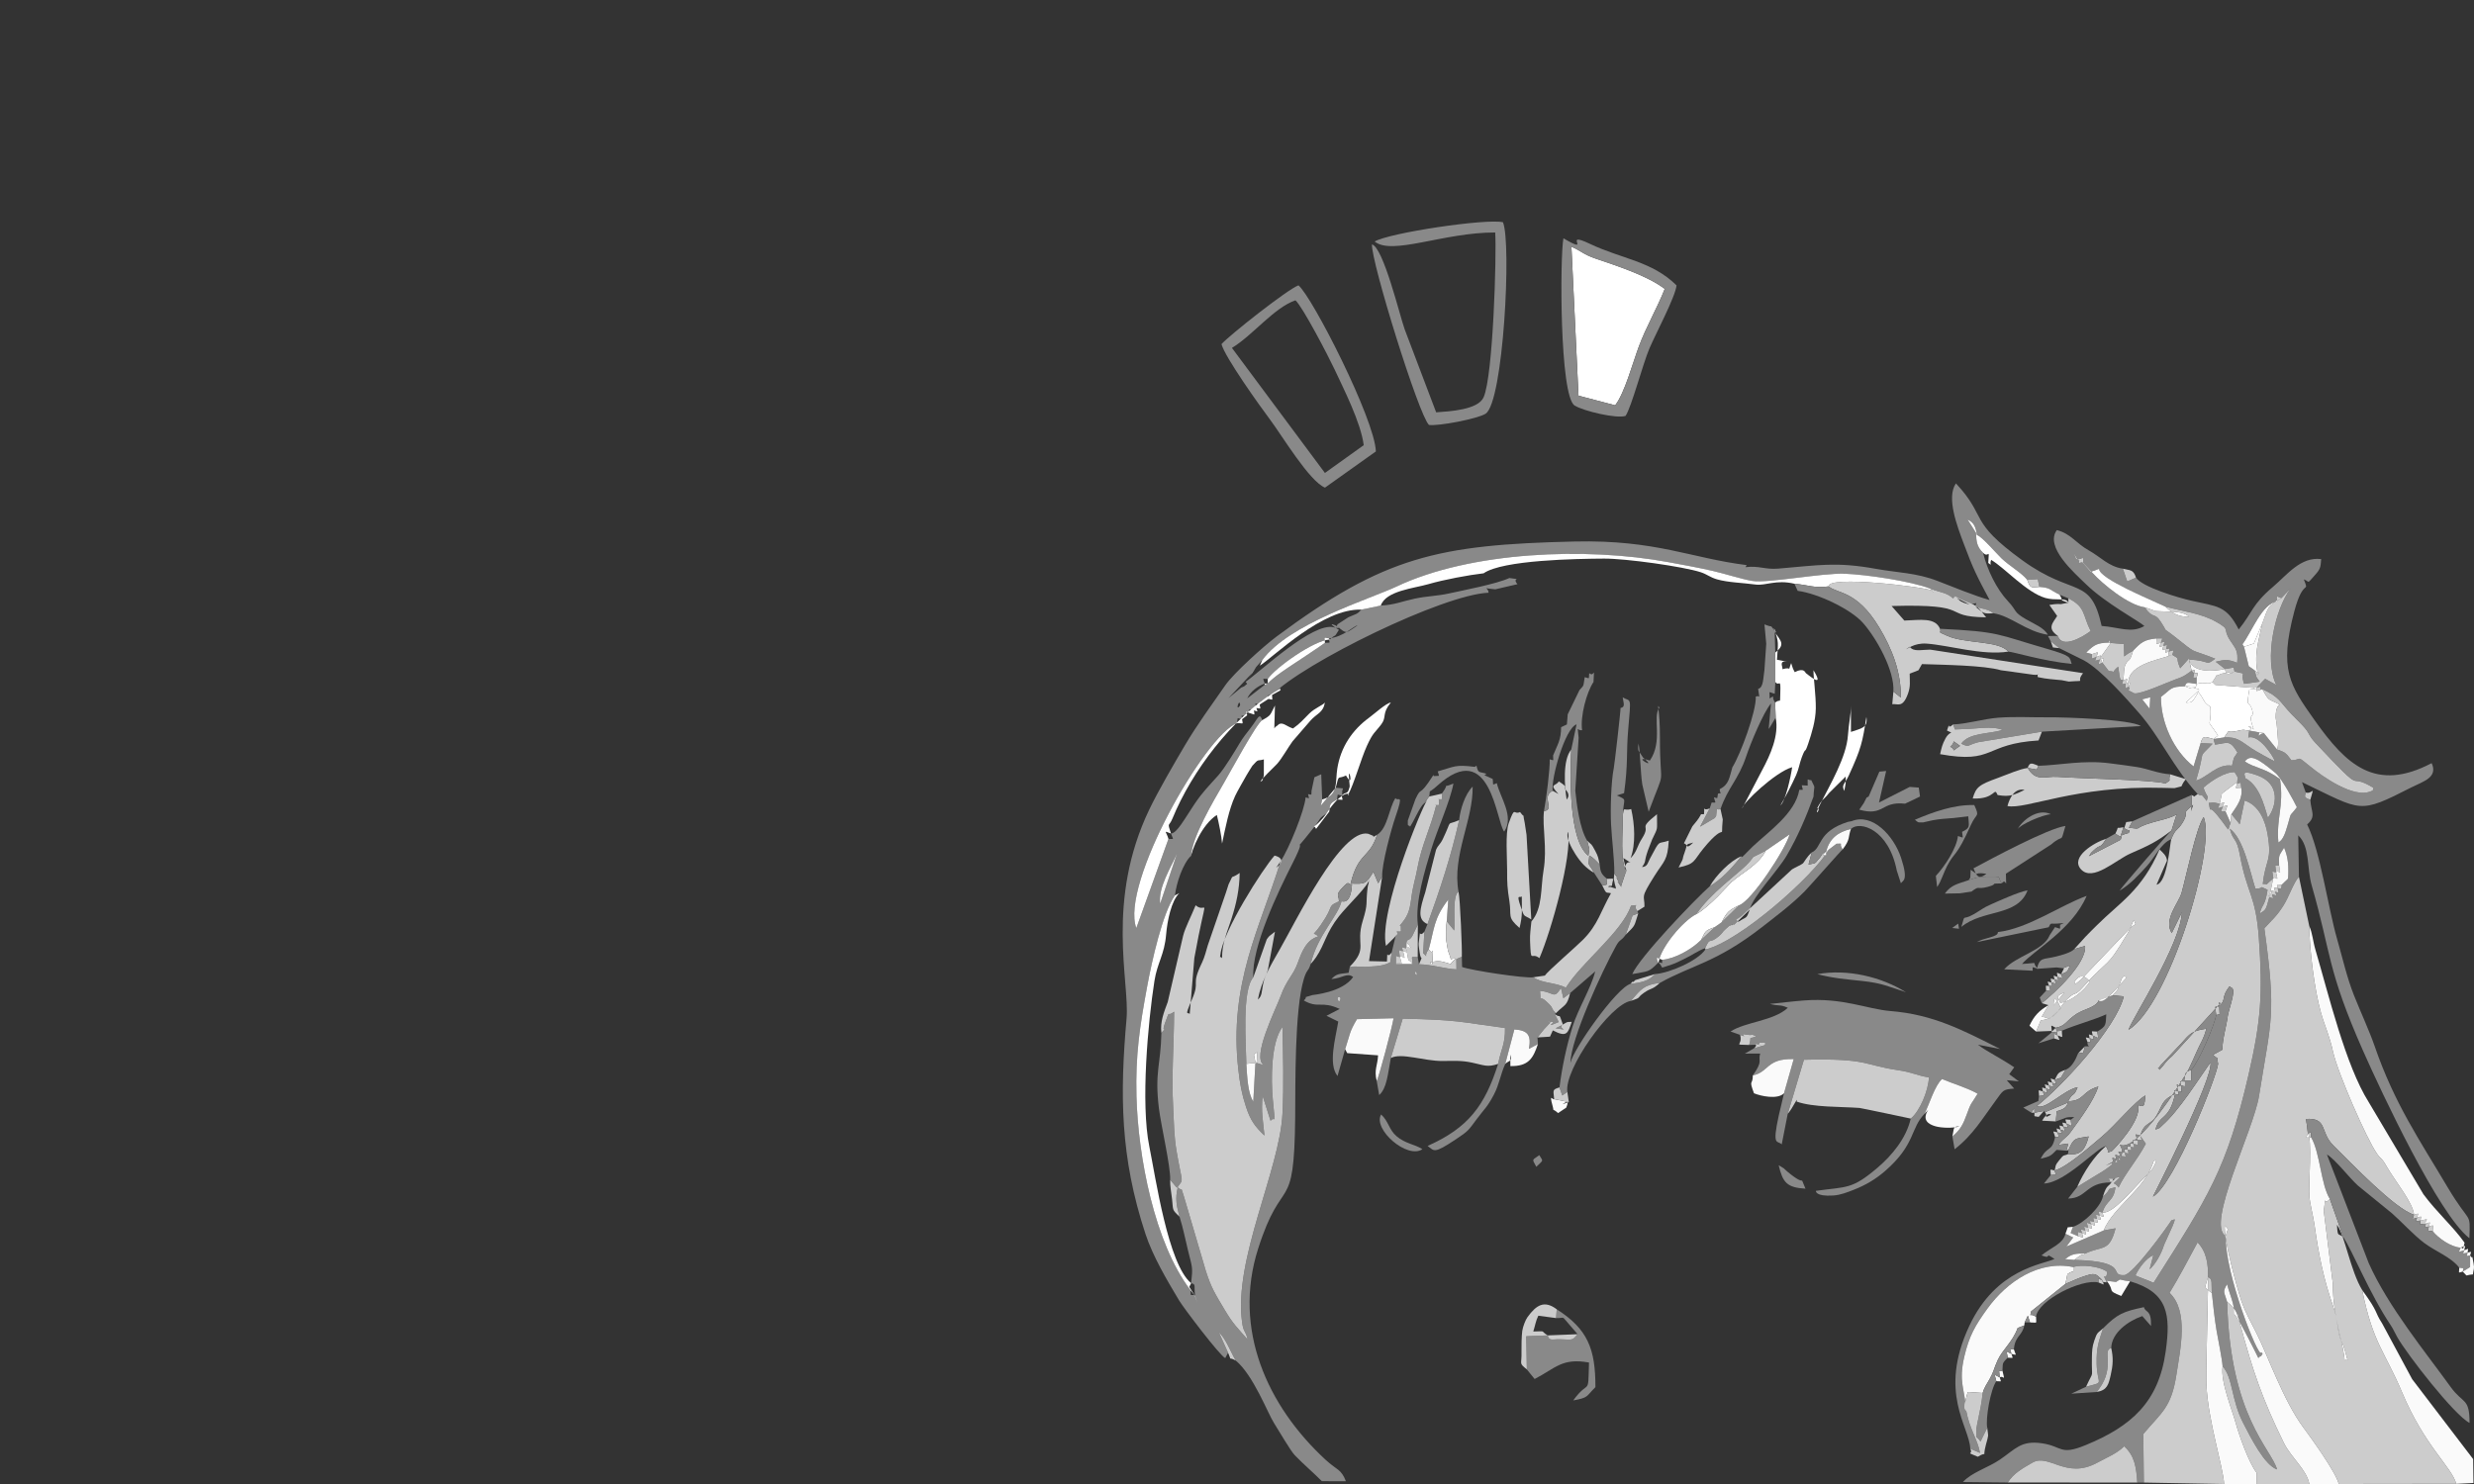 <?xml version="1.0" encoding="UTF-8"?>
<!DOCTYPE svg PUBLIC "-//W3C//DTD SVG 1.1//EN" "http://www.w3.org/Graphics/SVG/1.1/DTD/svg11.dtd">
<!-- Creator: CorelDRAW -->
<svg xmlns="http://www.w3.org/2000/svg" xml:space="preserve" width="150mm" height="90mm" version="1.1" style="shape-rendering:geometricPrecision; text-rendering:geometricPrecision; image-rendering:optimizeQuality; fill-rule:evenodd; clip-rule:evenodd"
viewBox="0 0 14997.06 8998.24"
 xmlns:xlink="http://www.w3.org/1999/xlink">
 <rect x="0" y="0" width="14997.06" height="8998.24" fill="#333333" stroke="none"/>
 <defs>
  <style type="text/css">
   <![CDATA[
    .fil0 {fill:none}
    .fil1 {fill:#898989}
    .fil2 {fill:#CCCCCC}
    .fil4 {fill:#FAFAFA}
    .fil3 {fill:white}
   ]]>
  </style>
 </defs>
 <g id="Layer_x0020_1">
  <rect class="fil0" width="14997.06" height="8998.24"/>
  <g id="_105553345041376">
   <path class="fil1" d="M12574.03 7639.43l-55.59 -4.7c39.89,-31.67 61.88,-34.56 121.91,-33.78 103.23,-49.21 146.05,-6.17 183.93,-153.11l-72.12 13.01 -226.03 97.65 41.23 -55.03 -46.78 -22.62c-14.26,62 -90.4,84.72 -145.38,131.43 73.49,27.98 6.08,-27.47 78.99,21.41 -71.34,34.44 -353.41,57.41 -516.9,406.72 -189.66,405.22 0.69,607.73 6.27,743.57l58.88 25.87c-11.8,-75.82 -62.86,-142.99 -83.79,-256.78 -7.57,-132.44 -48.14,-171.58 -11.05,-328.46 29.58,-125.1 64.96,-186.02 138.72,-288.51 121.05,-168.19 315.5,-295.83 521.11,-253.27 49.59,-16.88 164.67,-4.66 205.69,29.42 -4.56,68.78 -38.6,-15.82 -2.44,63.58l-0.71 -9.74 57.2 6.92c41.88,-23.84 0.59,-13.24 85.13,-3.9 230.33,67.52 247.37,201.89 215.61,426.83 -43.16,305.8 -207.52,452.75 -486.21,566.98 -155.85,63.88 -138.25,7.04 -263.15,-11.49 -127.69,-18.95 -160.22,34.29 -255.46,99.04 -72.5,49.29 -171.3,77.24 -224.02,135.79l271.83 2.71c36.79,-57.18 88.72,-85.09 149.92,-120.45 98.83,-57.11 203.16,102.89 390.18,1.64 55,-29.78 123.74,-57.9 165.46,-100.83 65.32,59.9 73.08,129.29 79.57,220.17l39.81 0 -3.36 -294.34c110.34,-131.77 170.05,-158.88 201.02,-362.28 22.78,-149.57 75.61,-383.17 -41.95,-493.63 57.02,-92.93 121.79,-216.33 169.71,-305.68 54.82,55.43 66.08,135.43 62.88,211.47 31.07,6.8 19.15,43.88 23.93,95.31 7.02,67.65 16.43,156.51 28.23,226.71 9.35,55.57 33.84,171.4 36.84,218.1 63.98,69.68 50.78,200.79 125.74,345.14 43.72,84.23 127.87,253.8 204.37,279.58 -33.98,-124.21 -284.53,-318.72 -302.46,-1015.91 -18.11,-61.3 -29.34,-58.42 -0.62,-106.97 17,65.49 45.1,119.61 43.74,180.45 33.36,0 21.21,-6.79 23.63,33.22 8.51,8.42 107.2,201.08 122.22,233.61 4.26,-4.21 13.91,-15.06 14.73,-10.27 0.81,4.78 6.15,-10.37 10.39,-14.56 2.78,-2.75 -7.57,-10.65 -8.55,-8.04 -14.22,37.7 -221.9,-480.79 -213.66,-706.56 -123.56,-66.88 168.14,-640.98 201.18,-849.43 73.46,-463.43 106.01,-485.21 32.4,-1016.57 48.02,-53.7 71.71,-68.83 115.67,-138.06 34.36,-54.14 60.51,-138.42 94.01,-174.72l-4.29 -251.08c72.77,70.2 50.82,196.75 81.81,304.54 119.2,414.48 92.04,506.97 312.17,1004.48 108.25,244.64 458.32,992.2 643.56,1133.78 5.36,-169.18 7.27,-74.04 -132.76,-310.15 -171.03,-288.36 -321.93,-506.41 -442.31,-856.24 -29.67,-86.21 -87.48,-212.61 -124.55,-306 -43.76,-110.31 -69.72,-228.53 -102.48,-342.07 -54.35,-188.4 -102.89,-537.75 -181.54,-694.19 57.22,-50.41 23.33,-75.33 19.41,-150.22 -43.59,-13.95 -31.78,-20.78 -27.59,-43.18l-23.09 -63.28c369.01,176.44 338.51,196.84 664.54,31.22 67.24,-34.16 162.36,-58.87 121.48,-146.39 -339.64,178.3 -517.53,10.66 -708.1,-258.28 -152.61,-215.38 -218.27,-308.44 -124.35,-662.37 55.24,-208.17 92.9,-101.6 57.62,-193.6 38.45,13.6 15.46,32.01 64.12,-22.24 36.83,-41.04 37.31,-49.13 41.2,-100.71 -124.61,-15.94 -207.09,96.17 -292.39,168.32 -128.07,108.33 -121.64,152.21 -207.59,258.29 -74.18,-145.97 -130,-138.95 -286.52,-174.27 -79.21,-17.87 -298.77,-82.93 -336.33,-140.09l-52.89 23.15 -26.46 -77.39c-85.04,-11.95 -135.21,-71.15 -207.4,-111.34 -77.7,-43.25 -107.3,-100.92 -193.01,-122.47 -73.99,101.76 102.23,255.73 179.93,330.88 115.81,111.98 318,220.77 350.88,250.53 -79.85,46.5 -152.42,7.36 -259.07,-0.2 -67.58,-305.75 -167.66,-171.83 -479.38,-397.19 -334.68,-241.97 -210.05,-259.3 -404.03,-467.26 -59.39,85.78 7.98,259.59 46.11,362.07 59.25,159.21 81.44,201.14 158.2,345.09 -88.27,-24.16 -229.18,-82.13 -316.75,-116.04 -127.53,-49.37 -241.39,-49.34 -372.35,-73.03 -241.84,-43.75 -347,-21.73 -592.64,-1.37 -80.24,6.66 -115.03,-18.86 -198.07,-8.87l6.99 -12.49c-336.2,-41.31 -548.58,-154.21 -1042.46,-142.96 -831.41,18.96 -1154.72,91.95 -1806.48,575.76 -77.44,57.49 -260.45,222.28 -311.61,296.13 -82.52,119.18 -168.21,234.64 -243.47,361.94 -66.22,112 -162.87,278.11 -216.46,389.68 -266.69,555.38 -118.97,1046.72 -138.5,1268.77 -40.31,458.31 -39.91,837.53 114.89,1306.82 43.7,132.48 127.84,276.55 204.28,403.65 27.6,45.9 244.66,332.11 279.01,348.68l17.22 -32.61 -56.5 -125.3c43.04,39.84 69.53,115.89 103.31,173.08 105.82,86.96 194.51,321.06 231.98,379.27 28.45,44.18 99.14,167.32 126.19,195.21 53.6,55.29 112.34,104.82 163.47,156.54l145.89 0.53c-29.12,-75.35 -53.88,-66.32 -123.31,-130.3 -354.04,-326.31 -563.75,-792.61 -409.35,-1278.44 148.53,-467.39 219.29,-187.62 225.06,-798.76 1.8,-190.27 -4.62,-651.95 52.98,-839.75 18.41,-59.99 25.7,-39.77 40.85,-89.12 44.07,-181.58 168.31,-289.24 188.74,-386.78 -89.95,37.64 -49.05,24.86 -99.41,107.26 -84.57,138.4 -82.91,73.02 -43.63,112.24 -72.12,21.01 -99.85,94.44 -124.25,161.76 -27.06,74.69 -67.57,100.81 -103.67,200.96 -27.58,76.52 -180.03,376.1 -99.88,418.79l-52.55 -16.67 -13.07 236.35c-33.36,-49.98 -37.49,-154.05 -42.09,-228.26 -1.65,-119.24 -27.61,-446.39 42.13,-524.78 -10.96,-184.57 150.59,-519.57 236.71,-689.2 116.15,-228.79 -43.73,1.6 132.87,-222.53 47.04,-59.7 16.3,-44.44 90.37,-92.4 5.73,-43.39 -0.19,-47.61 47.57,-74.31 6.69,-35.94 -4.68,-31.46 27.35,-23.37 23.62,-68.44 -12.74,29.28 8.84,-43.97l-44.26 -3.83 -90.44 109.17 8.53 -38 -5.79 -153.02 -41.35 18.29 -17.37 81.47c-2.74,29.58 5.96,24.71 -21.17,20.65 5.56,30.43 13.69,26.97 -14.8,19.83 -5.66,77.76 -101.51,313.62 -151.48,387.05 -121.83,397.16 -316.43,742.59 -255.9,1266.49 9.83,85.05 19.93,143.28 46.48,223.87 26.43,80.24 52.97,117.62 111.66,173.16 -8.85,-92.82 -20.49,-135.06 -11.68,-242.17l48.69 152.76c28.76,-37.35 29.73,50.31 13.37,-130.74 -10.85,-120 -11.94,-345.26 58.58,-438.13 3.81,174.97 8.85,351.36 0.03,526.71 -17.16,341.16 -297.71,883.82 -244.52,1265.05 8.78,62.9 21.51,47.94 33.81,104.17 -66.35,-77.5 -85.83,-90.24 -142.06,-185.05 -56.37,-95.04 -78.1,-127.63 -111.16,-229.86l-132.71 -450.87c-25.93,-76.73 -0.13,-25.28 -38.03,-57.43 -17,69.05 -6.74,112.96 10.6,177.33 22.76,71.55 33.49,132.17 51.36,204.47 26.7,108.11 30.09,98.64 19.08,198.84 31.81,7.07 15.34,15.11 24.13,77.65l13.82 41.38 -18.68 -47.37c-29.93,0 -18.74,6.18 -23.54,-29.45 -218.94,-287.91 -317.64,-812.1 -327.08,-1175.79 -6.48,-249.57 19.95,-424.34 65.38,-668.6 26.78,-143.96 91.64,-441.52 167.74,-549.01 9.09,-76.58 48.04,-192.88 97.91,-240.71 6.9,-113.86 135.29,-331.75 197.06,-437.84 39.19,-67.32 201.79,-368.79 234.42,-384.05 -17.53,-49.59 -25.35,-11.1 -71.18,47.9 -23.32,30.02 -47.09,59.66 -67.55,94.34 -27.35,46.38 -89.76,149.49 -128.12,192.77 -58.52,66.01 -92.72,97.43 -144.51,174.52 -59.91,89.16 -105.25,175.92 -142.03,177.84 13.24,39.81 23.61,32.5 -15.09,32.5l-195.03 541.08c-98.58,-266.54 419.35,-1172.26 610.4,-1243.14 6.39,-37.53 -4.89,-31.26 30.65,-23.46 1.09,-28.74 -19.73,-17.65 31.19,-24.33 -10.14,-28.7 -15.62,-25.31 12.78,-13.93 0,-31.66 -6.3,-22.42 28.22,-15.34 -3.29,-22.67 -8.09,-17.76 14.64,-14.49 -7.4,-34.92 -14.74,-28.65 19.8,-21 17.42,-24.58 -11.54,-15.54 53.77,-34.46 -4.76,-28.59 -9.65,-18.27 21.15,-26.66l-0.06 3.33c188.32,-193.17 1036.88,-610.1 1313,-620.24 -2.72,-36.88 -47.04,-28.06 40.88,-20.76l134.14 -31.12c-38.24,-43.07 39.1,-23.69 -49.01,-37.34 -77.4,35.93 -277.66,74.1 -367.26,93.82 -71.25,15.68 -133.95,15.8 -204.88,30.9 -80.84,17.22 -122.48,37.73 -207.54,42.49l-117.58 24.54c-26.1,29.19 -30.03,24.5 -78.63,46.09l-63.67 41.42c-1.28,-2.98 -4.14,7.36 -6.21,11.04 62.05,54.5 54.22,43.37 125.34,-3 -21.67,0.84 -84.04,71.16 -174.96,78.6 6.82,33.99 13.09,23.99 -22.76,26.99 -4.29,5.25 -150.76,102.57 -173.73,117.65 -54.55,35.8 -129.91,84.72 -173.1,128.58l-18.58 8.74 -105.41 81.92c18.65,-41.41 64.57,-75.63 106.03,-89.74 -10.72,-36.18 -18.52,-28.09 18.06,-28.09 46.19,-67.34 276.84,-232.82 376.96,-239.82 45.92,-42.58 18.14,0.28 54.52,-57.76 -127.68,-80.06 75.56,9.85 -32.8,-15.82 -127.17,-30.11 -436.45,262.76 -532.92,330.87l9.63 12.12 -19.06 15.69 -17.56 7.39 -76.71 63.82 145.74 -154.87 21.56 -33.63 37.39 -42.07c162.41,-222.41 654.5,-370.68 814.79,-446.41 448.26,-211.81 1148.27,-240.27 1647.96,-147.4 90.99,16.92 175.85,31.95 266.88,52.73 71.68,16.37 177.68,50.49 240.8,60.99 92.93,15.47 420.46,-48.92 561.48,-43.63 129.71,4.86 402.3,45.05 517.66,90.49 59.49,23.04 104.34,24.97 137.97,59.25l22.36 -3.44 79.35 40c62.75,-12.15 32.21,-12.66 34.07,13.66 46.74,14.61 80.92,15.7 108.44,39.46 107.52,16.07 198.4,111.01 330.45,130.46 -22.29,-42.13 -82.5,-65.03 -132.33,-93.99 -80.72,-46.92 -50.97,-47.25 -109,-108.99 -71.36,-75.94 -126.15,-191.88 -151.71,-294.27 -37.79,-36.56 -40.56,-69.54 -42.23,-119.84l-51.01 -81.01c39.3,17.74 48.68,44.63 56.92,93.79 28.69,7.71 113.78,107.16 147,139.66 47.03,46.02 124.87,89.8 157.58,132.15l63.7 -4.51 9.52 46.86c71.53,6.23 56.54,14.95 122.73,47.17l53.45 22.25c105.24,53.31 84.53,98.33 134.96,198.35 -48,35 -172.83,110.81 -198.92,29.22l-59.66 0.93 16.73 32.25 51.67 41.27 149.93 74.23c103.85,57.18 258.85,233.74 332.19,317.38 130.7,149.04 212.23,337.1 356.89,493.12 32.9,21.83 10.3,-17.91 54.47,42.06 12.38,-42.13 4.32,-11.28 -19.47,-80.96 49.39,-43.95 133.29,-96.81 188.76,-93.81 32.98,58.64 16.02,10.04 15.58,70.39 30.03,-9.54 18.3,-12.21 24.61,23.96 10.88,62.43 -23.64,107.8 -60.04,160.99 3.32,3.68 8.26,4.05 9.96,11.03l30.34 36.39c2.51,3.11 6.83,8.74 10.25,13.11l30.18 -143.7c87.55,28.09 125.77,123.75 139.5,207.06 27.28,165.53 -13.11,144.29 -29.54,299.11 43.45,-3.21 0.9,17.53 55.47,-26.71 1.7,-1.37 4.89,-6.13 7.91,-8.57 -6.89,-62.12 -11.64,-35.45 16.75,-36.89 -4.61,-60.74 -11.89,-32.31 18.7,-40.9 -0.51,-67.49 -4.52,-50.34 30.38,-107.6 25.67,62.08 28.57,115.11 23.64,188.42l-37.83 36.29c-5.89,30.44 3.67,25.3 -24.71,20.92 4.74,33.22 14.49,31.17 -15.3,21.17 9.12,30.73 13.28,23.2 -18.8,16.57 7.24,30.21 13.22,24.63 -16.95,17.73 -21.52,79.13 -19.59,74.92 -58.56,99.09 18.43,-65.37 32.26,-42.25 48.21,-144.62 -66.9,-30.29 -6.25,-8.57 -73.65,-6.65 -33.35,-103.81 -71.12,-303.77 -155.84,-364.12 22.22,82.81 41.24,47.91 61.75,160.11 42.85,234.56 96.14,242.92 114.64,500.07 24.71,343.56 12.86,505.95 -61.85,830.31 -132.65,575.96 -246.04,742.79 -576.33,1263.58 -39.05,-18.07 -80.92,-31.21 -109.74,-45.03 22.43,-47.84 65.3,-103.75 108.5,-123.37l-22.45 86.66c33.87,-29.64 70.55,-92 87.6,-148.59l49.58 -110.01c32.78,-77.1 1.63,-28.89 -3.86,-40.43 -22.71,37.11 -234.82,331.63 -287.25,333.94 -101.67,4.47 44.53,-82.81 -302.8,-92.34zm916.69 -2719.26c-36.33,0 -28.21,7.78 -17.11,-28.43 -35.54,10.75 -30.72,17.71 -18.21,-17.21 -43.37,-13.85 -48.62,-5.26 -66.44,-6.03 18.55,83.75 -10.57,-2.38 51.37,73.81 90.5,111.32 56.26,100.37 81.41,48.06l-31.03 -70.2zm-6450.44 1342.62c-3.65,193.09 -42.23,237.58 -14.88,459.32 12.12,98.27 71.88,356.46 68.02,431.54l32.57 38.65c1.73,2 6,6.76 9,10.13 42.23,-60.45 33.11,-12.88 -2.34,-219.52 -16.63,-96.95 -15.56,-164.75 -20.94,-264.72 -10.74,-199.27 4.8,-387.28 5.75,-583.67 -48.5,37.8 -19.95,-23.76 -55.31,68.65 -27.89,72.87 24.16,7.09 -21.88,59.62zm5555.74 1232.51c0,-33.66 -7.89,-27.1 24.93,-18.08 -9.09,-30.34 -12.88,-22.52 19.04,-16.08 -6.84,-29.74 -12.55,-23.85 17.35,-17.48 -6.95,-35.76 -16.12,-32.4 17.39,-20.91 -9.26,-27.71 -11.24,-18.82 19.4,-13.96 -5.81,-29.9 -12.21,-24.45 17.28,-18.31 -6.27,-32.15 -14.06,-28.01 16.62,-19.38 -7.9,-32.53 -15.15,-28.11 16.48,-18.57 24.77,-78.87 68.01,-64.71 79.13,-153.87 -67.24,17.45 -12.46,0.74 -76.38,57.43 -12.94,61.35 -116.6,163.13 -181.26,182.47l-14 37.69 44.04 19.02zm377.75 -608.32c10.68,32.3 15.94,23.69 -18.68,23.69l4.99 3.57c-2.63,34.39 6.7,27.54 -26.84,21.96 3.93,27.38 9.76,21.67 -17.55,17.1 4.31,27.26 9.94,21.27 -17.55,17.35 4.46,29.3 11.46,24.46 -16.72,18.87 -1.43,30.49 24.74,23.24 -34.45,19.28 7.4,33.55 14.81,28.7 -17.72,19.2 8.55,29.44 11.89,21.18 -19.58,15.52 -16.61,26.8 10.32,5.61 -41.92,44.47 -18.07,13.44 -35.74,23.05 -54.84,34.5 -41.93,25.15 -77.44,48.13 -121.08,74.27l-55.06 70.67c115.1,-1.73 105.68,-97.67 257.93,-97.75 -18.17,-35.37 -16.97,-20.53 28.52,-22.91l-9.24 -2.05 39.26 -9.4c-60.93,64.04 -40.03,20.68 -10.73,65.34 36.18,-81.14 114.75,-168.3 165.14,-265.73l-33.9 -47.92zm-5940.79 -1407.36c-14.15,-95.49 63.73,-218.63 102.1,-304.18l-102.1 304.18zm6778.31 -371.43c-13.55,-147.73 34.3,-216.31 10.03,-383.66 -92.91,-69.8 -151.58,-65.87 -213.62,-107.36 33.63,-42.87 73.41,-24.24 186.31,70.19 35.85,29.97 112.46,170.76 129.34,207.44 -51.62,68.86 -28.15,15.22 -56.77,110.7 -12.26,40.93 -25.53,87.13 -55.3,102.7zm-471.28 -602.84l-42.8 141.8c-121.5,-94.41 -199.46,-269.62 -197.61,-421.58 67.65,-50.52 52.52,-61.17 145.52,-64.54 7.83,-32.91 26.35,-18.06 70.57,-14.13l0 -38.49c-28.21,0 -19.88,5.8 -15.25,-25.28l-15.35 -16.45c-44.43,31.87 -47.18,35.36 -99.42,53.41 -45.56,15.74 -205.59,90.18 -247.74,83.96 -66.06,-33.99 -17.56,-5.23 -33.93,-41.09 -28.15,15.31 -18.11,15.51 -18.11,-18.48 -30.51,5.9 -23.26,10.75 -15.41,-20.25 -14.92,-10.97 -16.29,29.66 -30.37,-82.1 -51.06,43.53 -3.8,29.97 -57.31,26.45l-37.86 -49.79c-32.69,11.99 -23.74,14.96 -16.56,-19.95 -33.86,7.45 -31.26,16.41 -19.78,-15.42 -35.13,10.91 -27.25,18.39 -27.25,-17.34l-35.14 -9.25c49.66,-48.97 66.66,-57.5 134.14,-60.5l9.57 -18.87 1.56 20.79 82.75 6.72 2.37 75.33c4.17,-4.21 22.59,-16.8 25.55,-18.83l27.96 -15.41c48.98,-51.41 67.15,-67.19 142.68,-75.08 41.79,1.9 37.8,-10.32 25.87,26.26 30.51,-9.01 22.77,-12.77 15.52,19.01 29.8,-7.18 22.25,-11.64 16.55,19.51 25.66,-4.36 21.17,-10.31 16.61,14.66 36.08,-8.64 29.57,-15.81 20.94,20.09 53.93,32.77 14.03,5.41 47.7,81.33l52.59 -58.46 0.18 5.51c136.32,6.48 96.85,42.31 159.77,-4.93 -167.57,-66.73 -99.64,-17.93 -243.76,-132.13 -86.03,-68.17 -34.32,-11.63 -85.7,-90.67 -41.42,-63.72 -42.36,-11.48 -98.31,-88.78 -98.74,-13.32 -255.14,-140.09 -320.02,-212.49l-56.52 -60.87c-29.75,5.3 -24.6,12.09 -18.89,-16.92 -33.63,-16.13 -4.39,33.55 -35.63,-40.47l28.91 46.67 11.05 -3.43 64.57 72.41 50.06 -18.09c0.92,61.01 324.81,191.59 401.96,228.99 104.45,29.35 213.9,38.33 310.55,93.64 88.63,50.72 32.52,36.09 82.45,111.84 35.37,53.65 48.15,60.71 42.45,134.99 -59.56,-22.6 -73.18,-19.4 -130.32,-6.28l56.51 44.11 52.56 -8.85 4.56 24.1c88.77,23.3 29.8,-11 58.28,74.41l94.73 -12.99c-27.7,-38.68 -15.24,-16.48 -31.17,-69.12l-34.96 -24.5 -28.95 -118.02 -9.37 -15.28c57.55,-75.6 116.59,-244.16 210.14,-260.37 0,-37.7 -9.2,-32.23 25.65,-19.17l55.76 -58.39c-95.3,126.25 -161.81,432.37 -86.41,584.64l-67.31 -37.12 -51.38 52.12c28.52,-3.41 23.31,-11.24 23.31,14.23l10.78 -3.67c105.86,48.26 104.96,76.74 177.11,152.26 21.56,22.56 62.39,61.79 79.17,81.88 34.33,41.11 22.67,46.07 66.97,93.33 327.22,349.04 171.77,162.28 351.65,271.86 -13.94,19.89 9.58,9.36 -20.04,21.27 -102.49,41.2 -287.5,-88.15 -364.85,-151.6 -90.2,-74.01 -46.92,-39.01 -113.96,-37.51 -31.43,-40.83 -31.78,-47.93 -86.98,-65.32l-80.33 -99.87c-32.68,7.06 -35.76,33.37 -26.72,-3.73l-61.42 -11.27 -6.14 41.87c65.03,-19.36 151.9,112.53 161.7,145.37 -33.08,-16.09 -110.63,-59.21 -138.78,-77.57 -66.35,-43.29 -85.7,-72.58 -168.95,-68.19l-64.22 9.74 9.07 34.01c76.04,-9.15 86.75,-33.33 135.97,47.67 -29.18,47.37 -16.07,10.97 -33.23,79.93 -88.76,-14.83 -155.68,75.59 -217.85,90.24 63.91,-211.93 1.2,-117.89 100.45,-223.45l-72.7 -4.13zm268.31 211.69c10.12,-8.47 -40.96,-58.07 76.09,-15.47 143.5,52.24 114.95,188.98 63.18,257.27 -25.67,-88.69 -54.54,-198.16 -139.26,-241.8zm-6090.99 -443.75c0.06,10.22 -20.27,28.32 -14.3,4.45 5.32,-21.28 14.19,-22.03 14.3,-4.45zm5468.38 -32.81l48.94 -12.74 -4.03 69.68 -44.91 -56.94z"/>
   <path class="fil2" d="M13756.06 5440.82c30.16,6.9 24.19,12.49 16.95,-17.73 32.07,6.63 27.91,14.17 18.8,-16.57 29.78,10.01 20.04,12.06 15.3,-21.17 28.37,4.38 18.82,9.53 24.71,-20.92 -35.15,0 -30.57,-10.22 -24.71,20.92 -30.64,-4.37 -23.51,-9.7 -15.3,21.17 -31.6,-8.4 -26.28,-14.93 -18.8,16.57 -31.01,-6.94 -25.42,-12.89 -16.95,17.73l24.12 -115.7c20.64,-16.32 33.48,36.13 16.75,-36.89 24,-16.86 31.38,36.87 18.7,-40.9 -30.58,8.59 -23.31,-19.84 -18.7,40.9 -28.38,1.44 -23.64,-25.23 -16.75,36.89 -3.02,2.44 -6.21,7.2 -7.91,8.57 -54.57,44.24 -12.02,23.51 -55.47,26.71 16.44,-154.82 56.83,-133.58 29.54,-299.11 -13.74,-83.31 -51.95,-178.96 -139.5,-207.06l-30.18 143.7c-3.42,-4.37 -7.74,-10 -10.25,-13.11l-30.34 -36.39c-1.7,-6.98 -6.64,-7.35 -9.96,-11.03l-4.36 52.96c-25.16,52.31 9.09,63.26 -81.41,-48.06 -61.94,-76.19 -32.82,9.95 -51.37,-73.81 17.82,0.77 23.07,-7.82 66.44,6.03 -12.52,34.91 -17.34,27.95 18.21,17.21 -11.11,36.21 -19.23,28.43 17.11,28.43 11.3,-43.93 24.4,-41.34 -17.11,-28.43 11.83,-35.3 17.18,-28.84 -18.21,-17.21l13.59 -62.65 82.01 -62.13 10.54 2.71c-11.46,35.32 -15.35,23.96 24.61,23.96 -6.31,-36.16 5.43,-33.49 -24.61,-23.96 0.44,-60.35 17.41,-11.75 -15.58,-70.39 -55.47,-3 -139.37,49.86 -188.76,93.81 23.79,69.69 31.84,38.83 19.47,80.96 -44.17,-59.97 -21.57,-20.24 -54.47,-42.06l-22.64 15.87c-1.56,-7.18 -10.37,-6.25 -14.78,-10.33l1.08 62.98 -4.14 36.23 12.9 -39.17c-81.74,64.42 -17.01,30.62 -64.2,107.69 -33.26,54.33 -41.12,30.89 -68.73,100.61 -8.3,26.68 -22.9,264.04 -89.05,275.77l63.41 -145.61c-1.92,-30.46 -26.25,-50.14 -45.43,-68.14 -106.9,248.54 -241.81,322.1 -378.55,458.69 -24.43,24.41 -47.08,46.12 -70.76,71.21l-67.3 74.03 65.45 -18.75c9.69,105.73 -183.75,284.27 -262.29,346.89l40.08 12.05 -41.45 71.62c57.28,-1.33 19.3,45.02 116.63,-52.4 -1.14,-1.99 -45.04,-113.56 -43.57,-17.01l66.01 -79.72c-72.71,29.14 -28.03,38.69 -26.94,62.65 64.61,-3.79 147.72,-74.63 181.07,-127.72 -4.87,-2.53 -49.41,-72.64 -95.14,3.11 11.61,2.93 -21.78,37.68 38.81,-13.47l289.63 -303.73c2.51,-2.73 7.05,-5.94 9.52,-8.6 31.56,-33.86 42.22,-11.58 23.01,-51.48 -12.74,25.09 -21.01,53.45 -36.5,79.44 -137.78,231.12 -102.45,139.41 -271.65,327.78 -55.85,62.17 -37.84,19.56 -90.6,68.09 -62.17,57.18 -55.43,120.53 -165.16,133.58l-28.47 68.02 99.23 -4.06 19.93 -19.06c-38.79,-19.94 -24.01,-19.59 -24.01,27.88 37.45,-6.45 33.05,5.28 24.01,-27.88 62.01,-11.22 61.3,-42.57 129.01,-85.9 40.85,-26.14 118.97,-39.83 131.03,-80.22 29.22,22.66 84.85,-48.11 134.67,-100.52 59.62,-62.74 28.02,-31.34 20.53,-48.7 -20.04,16.76 -13.55,17.76 -26.97,49.37 -22.02,51.84 -3.47,26.04 -44.28,69.48l68.5 5.96c-44.59,189.22 -374.6,544.7 -526.66,665.05 50.03,28.27 161.81,-97.49 246.62,-114.04 -25.6,67.42 -25.42,21.83 -56.86,84.82 98,-0.77 79.95,-58.94 182.8,-88.89 -30.31,89.78 -106.58,189.94 -164.71,271.41 -31,43.47 -42.51,36.05 -77.4,82.53l60.28 -8.38 -11.98 43.4 12.58 -4.59c34.67,-77.48 40.6,-67.47 122.52,-81.67 -19.83,74.5 -43.43,116.48 -124.86,106.84 -28.58,14.13 -21.52,-3.95 -54.08,37.7 -27.08,34.64 -18.07,25.86 -27.27,61.87 -35.17,-7.44 -23.57,-12.31 -23.57,27.52 37.13,-4.39 31.7,6.54 23.57,-27.52 75.81,-20.19 223.81,-153.48 289.44,-208.36 74.49,-62.3 203.76,-217.21 261.28,-246.71 -7.77,64.62 -6.12,72.72 -45.06,58.23 24.38,95.68 -156.02,277.19 -159.52,279.68 -48.28,13.92 -4.4,14.12 -35.85,-30.32 -71.45,60.88 -133.83,156.23 -173.53,246.87 43.63,-26.13 79.14,-49.12 121.08,-74.27 19.1,-11.46 36.77,-21.07 54.84,-34.5 52.24,-38.86 25.32,-17.67 41.92,-44.47 31.46,5.66 28.12,13.93 19.58,-15.52 32.52,9.51 25.12,14.36 17.72,-19.2 59.19,3.96 33.02,11.22 34.45,-19.28 28.17,5.59 21.18,10.44 16.72,-18.87 27.48,3.92 21.86,9.92 17.55,-17.35 27.3,4.57 21.48,10.29 17.55,-17.1 33.54,5.59 24.22,12.44 26.84,-21.96 -36.63,0 -31.2,-10.61 -26.84,21.96 -27.82,-5.56 -21.8,-11.07 -17.55,17.1 -27.91,-4.56 -22.2,-10.47 -17.55,17.35 -28.77,-4 -22.73,-9.86 -16.72,18.87 -75.06,-11.48 -19.16,-3.26 -34.45,19.28 -32.03,-7.45 -25.36,-13.1 -17.72,19.2 -30.58,-8.87 -25.2,-15.34 -19.58,15.52l-44.08 23.89c69.48,-29.72 127.27,-56.33 83.73,-127.25 101.03,59.7 391.76,-404.08 419.02,-459.3 18.28,-37.01 33.71,-73.76 50.65,-111.17 27.07,-59.8 35.99,-62.02 56.46,-132.34 -110.62,15.84 -105.59,43.72 -182.42,120.23l-95.59 102.02c-24.84,37.18 -16.88,-2.83 -7,27.14 37.26,-38.39 29.2,-43.07 76.35,-82.77l294.73 -322.55c-17.54,4.01 -13.05,-20.55 -9.11,16.9 -18.12,22.48 -30.85,-27.63 -18.13,56.47l20.66 -5.04 -2.53 -51.43c45.08,-34.45 8.64,-50.89 63.23,-117.86 11.62,15.34 37.25,-3.47 10.08,98.28 -6.86,25.69 -19.92,69.54 -21.51,83.3 -6.24,53.77 -31.17,131.66 -32.95,203.08l-56.44 31.03c50.2,43.61 16.9,-3.59 31.19,54.14 -7.07,74.38 -267.72,734.06 -395.29,805.63 0.82,-3.3 367.23,-714.47 349.14,-814.28 -78.25,110.67 -190.3,291.74 -292.53,382.24 -30.11,26.66 4.34,4.72 -40.94,25.53 23.37,-95.79 83.31,-51.89 118.67,-216.12 28.77,5.37 23.29,11.31 17.08,-17.19 29.51,-1.47 21.42,23.56 19.24,-34.87 32.04,7.88 21.57,12.51 24.24,-23.26 -37.66,0 -33.05,-10.6 -24.24,23.26 -22.59,15.26 -32.42,-40.07 -19.24,34.87 -29.71,-6.2 -24.29,-12.19 -17.08,17.19 -79.39,34.2 -74.17,64.57 -111.55,129.53 -36.39,63.26 -74.61,37.29 -99.74,124.18 -37.58,-12.27 -27.32,-16.04 -18.68,23.69 34.61,0 29.35,8.62 18.68,-23.69l33.9 47.92c-50.39,97.43 -128.95,184.58 -165.14,265.73 -29.3,-44.66 -50.2,-1.3 10.73,-65.34l-39.26 9.4c-34.22,65.89 -39.16,23.25 -66.76,111.43 63.92,-56.69 9.14,-39.98 76.38,-57.43 -11.13,89.16 -54.37,75 -79.13,153.87 -31.62,-9.55 -24.38,-13.97 -16.48,18.57 -30.67,-8.64 -22.89,-12.78 -16.62,19.38 -29.48,-6.14 -23.09,-11.6 -17.28,18.31 -30.63,-4.86 -28.65,-13.76 -19.4,13.96 -33.5,-11.5 -24.34,-14.86 -17.39,20.91 -29.89,-6.37 -24.19,-12.27 -17.35,17.48 -31.91,-6.44 -28.12,-14.27 -19.04,16.08 -32.81,-9.03 -24.93,-15.59 -24.93,18.08 38.55,8.14 34.29,18.38 24.93,-18.08 31.36,8.91 26.06,15.41 19.04,-16.08 30.46,6.81 24.83,12.78 17.35,-17.48 32.52,6.66 25.12,12.11 17.39,-20.91 30.31,10.03 25.63,16.8 19.4,-13.96 29.79,5.39 23.87,11.34 17.28,-18.31 31.15,6.18 24.66,11.75 16.62,-19.38 32.56,8.26 26.3,13.74 16.48,-18.57 64.89,7.64 182.47,-141.03 261.68,-219.87 15.54,-15.46 33.49,-31.37 43.9,-49.63 40.21,-70.53 7.58,-40.2 4.93,-44.31 -44.73,166.34 -243.91,277.57 -302.83,422.1l72.12 -13.01c-37.88,146.94 -80.7,103.9 -183.93,153.11 -25.29,17.29 -6.96,-1.51 -25.49,9.54 -15.6,9.31 -24.95,15.94 -40.83,28.94 347.33,9.53 201.13,96.81 302.8,92.34 52.43,-2.31 264.55,-296.83 287.25,-333.94 5.49,11.54 36.64,-36.67 3.86,40.43l-49.58 110.01c-17.06,56.59 -53.73,118.95 -87.6,148.59l22.45 -86.66c-43.2,19.62 -86.07,75.53 -108.5,123.37 28.81,13.82 70.69,26.96 109.74,45.03 330.29,-520.79 443.67,-687.63 576.33,-1263.58 74.71,-324.36 86.55,-486.74 61.85,-830.31 -18.5,-257.15 -71.79,-265.51 -114.64,-500.07 -20.51,-112.2 -39.53,-77.29 -61.75,-160.11 84.72,60.35 122.49,260.31 155.84,364.12 67.4,-1.92 6.75,-23.65 73.65,6.65 -15.95,102.37 -29.78,79.25 -48.21,144.62 38.97,-24.18 37.04,-19.96 58.56,-99.09zm-961.35 1728.82l28.52 -22.91c-45.49,2.38 -46.69,-12.47 -28.52,22.91zm488.54 -682.94c-45.8,15.62 -36.37,30.2 -42.82,67.07l41.85 -0.33 0.97 -66.74zm-756.03 325.63c-32.28,-6.59 -26.61,-13.15 -18.2,18.55 -32.42,-7.71 -25.98,-13.61 -18.08,18.93 -31.24,-8.97 -25.87,-15.06 -18,16.31 -37.25,-8.4 -25.28,-11.75 -15.07,28.03 31.36,0 22.17,6.2 15.07,-28.03 30.86,6.85 26.3,13.7 18,-16.31 33.13,9.31 26.25,14.77 18.08,-18.93 32.93,7.6 27.09,13.99 18.2,-18.55 40.25,19.32 28.75,22.77 25.44,-22.8 -39.16,0 -35.4,-11.46 -25.44,22.8zm-130.08 -68.57c22.17,31.82 -16.71,38.81 37.4,14.68 -3.65,1.16 -21.71,-21.91 -55.52,36.82l83.13 4.42 5.09 -61.59c62.91,-15.69 62.21,-38.88 68.29,-52.83l-138.39 58.5zm-83.81 2.66l19.51 0.54c-0.35,28.66 -6.49,18.35 25.26,25.33l32.23 -36 -57.49 10.68 -0.88 -29.25 -18.63 28.71zm207.87 -259.72c-48.88,17.22 -44.64,21.01 -65.48,60.83 -32.89,-10.05 -26.75,-15.13 -15.96,17.62 -33.84,-9.12 -28.49,-16.12 -19.51,17.44 -32.73,-9.16 -26.55,-14.85 -17.6,18.02 -30.59,-7.48 -24.6,-13.41 -18.35,17.41 -36.28,-9.98 -24.05,-14.07 -24.05,27.5 35.89,-6.35 30.8,4.9 24.05,-27.5 32.93,8.67 27.53,15.2 18.35,-17.41 32.05,7.48 26.35,13.65 17.6,-18.02 35.34,8.68 31.08,16.65 19.51,-17.44 30.98,9.72 24.19,14.11 15.96,-17.62l37.17 -12.81 28.3 -48.02zm117.43 -142.51l-41.57 43.15 31.48 -4.68 10.09 -38.47zm47.47 -65.27c-30.32,-7.89 -24.4,-13.93 -18.99,16.75 -32.96,-7.43 -23.76,-10.88 -12.96,22.47 25.23,0 17.88,5.13 12.96,-22.47 31.04,6.32 26.2,13.41 18.99,-16.75 43.94,19.12 32.83,24.42 27.26,-23.8 -39.88,0 -34.97,-11.56 -27.26,23.8zm-235.07 17.21c40.68,10.65 37.4,20.46 21.63,-18.35 39.86,14.91 26.29,18.03 26.29,-28.18 -38.53,6.09 -33.42,-5.98 -26.29,28.18 -31.01,-14.11 -21.63,-17.04 -21.63,18.35zm53.49 -425.44l7.3 0.32 -18.06 36.41c-31.86,-11.3 -25.33,-17.21 -20.87,16.14 -30.81,-9.03 -25.63,-15.1 -17.79,15.84 -31.11,-6.49 -25.07,-12.94 -19.31,18.11 -31.67,-7.48 -23.97,-11.75 -14.74,20.31 -28.55,-1.22 -17.7,-6.18 -17.7,29.21 33.63,-5.75 27.42,3.8 17.7,-29.21 26.48,1.05 20.23,6.71 14.74,-20.31 32.61,6.78 27.2,13.82 19.31,-18.11 27.8,6.49 22.24,12.16 17.79,-15.84 36.41,8.48 33.96,18.17 20.87,-16.14 32.08,-14.64 37.21,-6.96 53.59,-52.6l-42.83 15.87zm398.09 373.93c24.61,-73.75 313.55,-513.25 324.02,-713.2l-61.92 126.53c-51.5,-83.65 42.21,-181.74 59.88,-244.69 29.27,-104.37 89.29,-398.78 134.04,-459.14 76.73,190.92 -211.72,1141.85 -456.02,1290.51z"/>
   <path class="fil2" d="M13989.81 6872.77c-11.95,32.97 -16.34,23.47 20.02,23.47 -2.67,-34.57 8.31,-32.48 -20.02,-23.47 -3.05,-35.02 -6.13,-55.94 -11.65,-88 133.99,-7.72 82.7,78.55 166.76,161.32 106.77,105.13 371.59,383.99 488.49,419.5 -9.1,33.12 -15.1,26.95 18.17,18.31 -9.47,31.91 -13.01,23.02 21,16.54 1.14,32.68 -19.56,21.57 32.75,19.75 -8.53,30.73 -13.15,23.79 18.36,16.4 -7.86,34.58 -13.7,23.57 23.42,28.84 0,-41.76 12.56,-37.67 -23.42,-28.84 7.59,-31.86 13.17,-25.82 -18.36,-16.4 -13.8,-22.36 39.7,-34.96 -32.75,-19.75 4.5,-31.68 10.47,-24.98 -21,-16.54 8.64,-32.53 14.56,-26.3 -18.17,-18.31 -4.04,-70.02 -114.64,-203.66 -165.27,-291.93 -34.44,-60.05 -33.25,-41.28 -59.25,-78.25 -63.08,-89.71 -238.41,-491.31 -266.51,-618.79 -21.97,-99.62 -47.82,-148.03 -72.7,-235.23 -40.56,-142.13 -69.21,-380.89 -71.55,-527.54l-62.22 -297.75c-33.5,36.29 -59.65,120.58 -94.01,174.72 -43.96,69.24 -67.65,84.36 -115.67,138.06 73.61,531.36 41.05,553.14 -32.4,1016.57 -33.04,208.45 -324.74,782.56 -201.18,849.43 9.44,-47.88 23.34,-33.59 -5.61,-64.22 -10.91,70.71 72.81,378.03 99.8,456.92 23.22,67.83 59,131.69 91.75,196.37 67.91,134.12 164.15,410.92 284.87,572.75 49.05,65.75 200.25,276.5 213.76,341.54l712.37 -0.95c-28.6,-103.17 -190.61,-227.06 -327.99,-553.57 -104.99,-249.53 -177.35,-297.59 -242.05,-620.99 -70.92,-115.85 -105.07,-331.17 -152.99,-396.23 4,80.06 6.93,47.43 38.39,75.41l-81.36 -231.39c-44.98,48.45 -20.66,-47.97 -37.24,71.83l55.38 443.99c-1.92,192.51 66.37,370.11 71.13,463.93 19.04,-18.97 26.81,33.89 1.58,-61.7 -12.53,-47.47 -19.41,-43.82 -30.06,-78.42 -15.43,-50.06 -15.94,-117.69 -37.61,-178.33 -59.99,-167.87 -92.59,-330.47 -116.13,-502.39 -6.88,-50.2 -28.02,-129.24 -31.87,-178.6 -4.57,-58.64 18.55,-354.18 -8.97,-378.04z"/>
   <path class="fil2" d="M7762.91 5221.95l-27.09 39.9c75.19,-57.51 -9.57,-73.87 -9.67,-74 -72.11,80.65 -313.3,459.07 -327.95,598.87 -4.34,41.34 -7.81,0.74 9.71,23.07 0,-92 29.75,-154.11 56.9,-238.14 30.13,-93.31 48.56,-179.06 49.99,-278.46 -65.58,45.66 -29.88,-4.81 -67.48,69.64 -2.58,5.1 -9.1,31.7 -16.04,50.05l-109.75 319.2c-10.31,34.64 -19.41,72.47 -34.83,104.41 -71.98,149.03 -7.7,101.59 -62.15,226.39 -46.37,106.29 -23.81,71.09 -12.59,85.37l28.08 -339.66c78.87,-434.75 79.87,-257.2 7.72,-319.44 -24.66,62.17 -62.81,133.81 -75.72,184.73l-93.4 401.93c-22.02,59.45 -47.22,120.38 -38.37,186.98 46.03,-52.53 -6.02,13.25 21.88,-59.62 35.36,-92.4 6.81,-30.84 55.31,-68.65 -0.95,196.38 -16.49,384.39 -5.75,583.67 5.38,99.97 4.31,167.77 20.94,264.72 35.45,206.64 44.57,159.07 2.34,219.52 -3,-3.37 -7.27,-8.13 -9,-10.13l-32.57 -38.65c-1.39,38.36 6.56,72.8 11.6,118.41 7.51,67.92 -2.36,60.44 45.04,105.15 -17.34,-64.37 -27.59,-108.28 -10.6,-177.33 37.9,32.15 12.1,-19.31 38.03,57.43l132.71 450.87c33.05,102.23 54.79,134.82 111.16,229.86 56.23,94.81 75.72,107.55 142.06,185.05 -12.31,-56.23 -25.04,-41.27 -33.81,-104.17 -53.19,-381.24 227.37,-923.89 244.52,-1265.05 8.82,-175.35 3.78,-351.74 -0.03,-526.71 -70.52,92.87 -69.43,318.14 -58.58,438.13 16.37,181.05 15.4,93.39 -13.37,130.74l-48.69 -152.76c-8.81,107.11 2.83,149.35 11.68,242.17 -58.69,-55.54 -85.22,-92.91 -111.66,-173.16 -26.55,-80.58 -36.65,-138.81 -46.48,-223.87 -60.53,-523.9 134.07,-869.33 255.9,-1266.49z"/>
   <path class="fil1" d="M9424.71 6148.24l6.43 -4.49c-39.7,-43.41 -5.34,-23.76 -58.33,-72.23 -53.02,-48.51 -28.05,30.23 -37.36,-63.56 87.63,7.68 80.88,54.31 127.1,-17.05l14.4 61.99 41.12 -31.41 151.82 -131.29c-24.47,100.12 -103.39,225.8 -137.7,335.55 -35.32,112.98 -64.36,249.69 -78.84,367.83l16.91 48.84 30.93 -21.37c-21.43,-134.37 260.27,-533.16 385.18,-552.05 61.97,-73.04 79.4,-97.28 175.78,-109.17 194.44,-109.05 338.38,-120.57 615.69,-335.82 93.15,-72.31 184.11,-141 262,-219.77 33.53,-33.92 220.94,-248.36 230.02,-253.74 -28.37,-41.98 13.5,-34.73 -36.96,-34.6l-45.65 34.78c-95.85,161.74 -541.35,557.85 -749.4,606.46 -45.67,68.35 -216.8,143.22 -304.73,148.92 -37.69,41.73 -82.78,51.99 -148.92,59.28 -85.17,24.1 -347.39,396.2 -364.56,479.56 2.15,-145.53 190.43,-553.78 275.83,-708.05 25.41,-45.9 27.92,-25.6 59.88,-69.76l41.06 -115.68 34.46 -12.98 -5.39 -13.85c-33.2,-43.56 25.67,-38.06 -38.07,-33.04 -56.67,161.57 -295.18,338.94 -395.38,497.3 -62.17,-32.1 -148.02,-26.42 -196.74,-63.18 -50.13,8.36 -381.77,-42.43 -432.34,-62.28l-1.49 -62.39 -30.12 13.21 -3.46 -4.43 1.15 68.01c-69.31,-2.91 -149.19,-29.49 -227.41,-31.07l-7.69 -43.43c-47.47,0 -33.19,-10.38 -30.97,41.95l-101.05 0c1.47,-79.07 -6.36,-40.87 23.99,-43 -7.5,-66.47 -11.23,-33.73 19.24,-35.85 -10.11,-30.84 -14.21,-23.72 17.76,-16.14 2.34,-76.5 11.66,-31.23 37.62,-73.64l34.31 -70.53c-17.29,-137.97 42.74,-328.6 81.32,-456.75 35.07,-116.49 114.3,-289.72 134.42,-398.45 -85.24,36.79 -11.85,-18.24 -70.43,61.34 -0.68,41.21 11.41,33.85 -23.98,33.85l6.14 1.78c-1.83,40.63 10.45,33.75 -23.45,33.75l6.95 1.87c-33.18,135.57 -88.03,240.28 -112.22,373.29 -13.74,75.57 -28.44,110.06 -38.91,192.82 -10.05,79.45 -24.1,110.47 -69.82,163.23l6.81 1.02c-1.37,41.67 10.92,34.15 -24.95,34.15l-30.29 126.18 -8.4 59.9c-62.52,37.51 -170.94,24.17 -245.49,26.89l-7.52 37.67c-62.83,7.94 -71.63,5.24 -104.5,37.9 69.8,-5.06 94.12,-40.84 132.01,-12.63 -63.37,93.55 -243.3,108.73 -246.23,109.64 -74.2,23.12 -18.86,0.85 -52.7,32.95 89.78,51.38 104.11,-0.92 217.51,51.31l-80.18 41.49 71.43 34.89c-16.17,100.93 -62.67,257.06 -4.55,330.29l46.26 -162.65c29.03,-87.23 24.46,-104.23 71.96,-182.15l221.78 -5.51c-8.38,53.25 -90.36,362.94 -102.36,380.2l15.01 85.75c46.72,-42.91 51.79,-124.24 70.54,-224.85l72.07 -238.87c343.18,8.52 331.31,18.01 620.12,57.28 1.46,99.35 -23.19,123.61 -41.76,217.22 -80.2,252.57 -180.53,387.96 -427.65,497.38 42.04,30.54 35.02,50.7 171.75,-40.28 75.96,-50.54 74,-51.8 127.09,-123.35 48.42,-65.25 61.17,-67.96 103.37,-147.88 32.94,-62.37 38.86,-120.63 68.81,-185.87l55.06 -208.94c84.84,5.7 102.82,36.62 88.38,117.74l54.55 -29.02 -2.9 -40.09 39.67 -49.28 33.46 -35.68c18.5,-24.28 -39.5,-4.7 10.96,-10.45 44.82,-5.11 -59.73,46.12 44.61,1.87l-23.84 -48.79zm44.87 66.17l4.71 -1.28 -44.62 21.87c99.13,13.01 16.55,10.14 39.91,-20.59zm-1361.55 -155.32c-2.38,-20.28 21.15,-18.39 17.98,-1.25 -4.25,22.98 -16.87,10.72 -17.98,1.25zm469.63 -160.32c-0.08,-1.82 5.94,-16.92 10.63,2.3 5.07,20.77 -10.08,9.81 -10.63,-2.3z"/>
   <path class="fil1" d="M10572.5 6283.35l-7.48 -13.26c86.26,15.8 28.61,-8.86 81.27,13.54 -58.96,22.63 -22.53,-8.1 -43.2,52.52l53.4 -1.65c21.58,-19.03 -2.89,-10.47 22.15,-12.21 38.87,-2.68 16.74,12.94 17.87,15.21l-64.16 19.12 -54.88 31.97 92.39 -0.14c-14.11,48.85 19.93,40.95 -44.38,132.09 97.7,-19.12 80.9,-103.36 247.81,-98.85l-58.87 207.35c-9.17,43.79 -21.81,89.28 -31.85,135.18 -41.93,191.68 -7.92,148.61 18.1,174.54l36.28 -185.03 98.18 -327.98c391.12,-9.68 356.35,31.7 571.34,63.39 88.81,13.08 115.58,33.54 186.51,43.48 -3.45,80.57 -55,205.15 -110.4,249.93 -26.83,119.83 -115.14,224.04 -198.57,295.53 -158.97,136.2 -187.41,115.95 -376.43,142.6 0.44,0.36 -5.01,35.22 104.17,28.37 45.31,-2.85 84.9,-19.09 124.64,-34.55 71.83,-27.95 132.48,-63.75 189.3,-112.85 187.26,-161.83 154.24,-260.63 240.64,-347.93 28.44,-58.16 62.44,-172.18 105.91,-210.92 73.59,30.6 157.56,55.13 215.76,89 -41.05,69.05 -37.4,45.78 -66.58,127.35 -19.94,55.77 -38.22,92.36 -86.3,131.71l13.55 77.53c112.57,-87.47 169.25,-187.42 250.46,-297.2 43.91,-59.36 41.19,-65.9 110.4,-70.67l-44.95 -50.7 73.38 7.09 -58.17 -43.67 30.33 -41.69c-89.54,-60.35 -163.16,-93.52 -220.12,-137.08l135.07 26.06c-225.78,-113.23 -403.48,-208.87 -665.37,-230.14 -140.93,-11.45 -289.31,-82.22 -523.35,-64.19 -67.28,5.19 -137.8,13.99 -207.28,21.09 59.31,15.7 57.65,0.46 108.65,23.54 -86.96,80.45 -259.64,85.26 -347.35,143.83l82.12 28.68z"/>
   <path class="fil2" d="M12995.85 8989.52l486.48 8.72c-6.47,-109.75 -98.37,-384.1 -107.57,-605.41 -3.59,-86.59 13.49,-638.33 9.38,-647.77 -21.33,72.88 -23.61,58.99 23.93,95.31 -4.78,-51.43 7.15,-88.51 -23.93,-95.31 3.2,-76.04 -8.06,-156.04 -62.88,-211.47 -47.92,89.35 -112.69,212.75 -169.71,305.68 117.56,110.46 64.73,344.06 41.95,493.63 -30.97,203.4 -90.68,230.5 -201.02,362.28l3.36 294.34z"/>
   <path class="fil3" d="M9568.69 2399.11l222.07 58.38c56.82,-71.69 107.08,-258.08 143.52,-356.02 45.57,-122.46 110.35,-231.42 157.22,-349.68 -105.28,-79.99 -284.78,-138.17 -417.36,-183.14 -75.91,-25.74 -87.68,-46.18 -148.38,-72.7l42.93 903.16z"/>
   <path class="fil2" d="M7597.31 5926.12c-69.75,78.38 -43.78,405.54 -42.13,524.78 73.26,-13.67 60.76,23.45 66.5,-71.25 -25.29,19.54 -23.05,-4.67 -11.34,63.15l52.55 16.67c-80.15,-42.69 72.3,-342.27 99.88,-418.79 36.1,-100.15 76.6,-126.28 103.67,-200.96 24.4,-67.32 52.13,-140.75 124.25,-161.76 -39.28,-39.22 -40.94,26.16 43.63,-112.24 50.36,-82.4 9.46,-69.62 99.41,-107.26 -20.44,97.54 -144.67,205.2 -188.74,386.78 13.23,-15.35 22.66,-25.63 32.87,-40.91 55.55,-83.06 57.63,-144.65 140.03,-249.93 49.99,-63.87 191.48,-196.41 180.88,-225.76 -1.77,43.59 -5.04,24.15 -8.76,55.08 -12.43,103.2 4.99,88.19 -29.37,200.04 -45.34,147.62 35.03,162 -78.11,277.2 74.56,-2.73 182.97,10.62 245.49,-26.89l8.4 -59.9c-33.36,49.72 -24.14,-31.58 -29.04,55.97l-108.69 -2.54 80.04 -513.03 -24.42 40.71 -29.13 -69.27c-45.47,74.33 -49.48,75.48 -137.76,71.07 46.18,-190.73 114.25,-151.03 160.32,-295.46 -50.44,27.96 -6.87,9.54 -28.26,4.6l-26.33 -10.87c-163.73,-33.84 -436,528.29 -534.84,700.34 -60.03,104.51 -111.99,193.3 -133.42,304.99 26.26,-20.88 22.7,-48.48 30.76,-88.36 10.87,-53.68 12.41,-37.71 29.68,-89.62l43.23 -233.22c-44.14,34.78 -29.52,20.2 -49.55,45.98l-81.69 230.66zm518.73 -463.98c1.9,-33.16 -24.5,-32.17 21.88,-80.27 48.6,-50.41 26.41,-13.94 57.81,-20.82 -8.4,142.72 -68.61,98.05 -79.68,101.09z"/>
   <path class="fil2" d="M11839.13 3628.62c-33.63,-34.28 -78.48,-36.21 -137.97,-59.25 26.49,23.06 15.07,28.76 20.73,13.77 -61,-25.91 -643.85,-94.75 -636.81,-27.64 50.59,45.28 169.45,20.98 306.44,248.89 77.2,128.44 133.11,269.49 131.17,424.98l-45.33 -35.88 -6.6 76.43c32.68,-5.12 62.7,26.98 95.35,-64.35 16.29,-45.57 10.28,-72.07 10.17,-120.74l53.45 -20.94 20.91 -37.17c123.64,4.45 377.18,7.11 478.06,37.17l196.42 27.21c50.23,6.64 20.7,-22.66 27.52,14.52 56.25,12.82 101.5,13.75 146.05,18.81l41.97 8.22c119.57,-9.2 36.12,11.21 86.62,-50.77l-926.54 -142.85c-58.37,0.46 -99.79,14.8 -124.46,-17.47l-20.79 14.61c2.84,3.16 44.69,-39.38 124.76,-33.49 135.31,9.95 337.58,73.21 493.41,48.37 -58.08,-68.73 -258.75,-46.33 -369.55,-95.67 -69.9,-31.12 -31.93,-13.64 -43.98,-42.8 -28.97,-69.82 -119.28,-53.28 -216.36,-49.8l-77.11 -88.22c509.08,-14.34 291.37,64.67 572.77,68.7 -78.27,-107.76 -83.53,-65.62 -186.74,-127.55l-13.57 12.94zm244.22 89.68c-27.51,-23.77 -61.7,-24.86 -108.44,-39.46 49.72,38.97 46.93,44.92 108.44,39.46zm-142.51 -53.12l-79.35 -40c26.13,21.45 11.15,14.94 40.42,28.49 12.68,5.88 30.09,9 38.93,11.51z"/>
   <path class="fil1" d="M14907.6 7686.65c30.58,5.82 26.18,-3.94 21.22,23.48l44.57 -27.18 0.09 -70.98c-25.3,4.09 -19.45,9.03 -15.58,-16.77 -31.16,4.87 -28.94,14.01 -20.38,-14.13 -37.33,9.47 -35.04,19.52 -21.4,-15.94 -60.99,-4.26 -135.26,-57.93 -169.03,-99.72 -37.11,-5.28 -31.27,5.74 -23.42,-28.84 -31.5,7.39 -26.88,14.34 -18.36,-16.4 -52.31,1.82 -31.61,12.94 -32.75,-19.75 -34,6.48 -30.46,15.38 -21,-16.54 -33.26,8.65 -27.26,14.82 -18.17,-18.31 -116.91,-35.5 -381.73,-314.37 -488.49,-419.5 -84.05,-82.76 -32.76,-169.04 -166.76,-161.32 5.52,32.06 8.6,52.98 11.65,88 28.32,-9.02 17.35,-11.11 20.02,23.47 54.86,94.09 58.91,287.8 113.79,374.27l81.36 231.39c54.42,79.52 156.81,339.71 289.25,536.75 13.82,20.57 21.3,40.5 37.74,69.2 63,109.89 344.08,470.78 437.98,520.08 0.58,-154.45 -39.55,-113.88 -114.63,-218.2 -149.39,-207.6 -378.96,-486.58 -496.57,-751.04l-253.06 -657.89c47.98,25.87 132.99,138.6 188.09,188.44l206.73 168.27c56.74,49.85 129.04,129.56 194.12,178.72 68.8,51.98 162.41,84.82 212.96,150.42z"/>
   <path class="fil1" d="M8316.7 1481.91c-5.51,103.85 283.35,1035.8 345.55,1094.68 54.84,8.4 295.04,-36.99 343.14,-67.96 108.36,-69.74 157.95,-1036.83 105.31,-1161.21 -102.74,-23.34 -688.45,64.05 -777.74,116.98 105.48,86.58 417.88,-55.6 730.78,-54.75 9.02,137.89 -12.44,868.23 -70.2,999.15 -33.83,76.68 -207.38,85.54 -287.74,91.4l-190.96 -503.67c-30.07,-83.88 -128.92,-495.86 -198.14,-514.62z"/>
   <path class="fil2" d="M10836.95 6753.73c33.48,-37.54 63,-111.25 53.92,-74.31 101.17,35.89 267.76,30.2 380.97,38.52 9.65,0.71 310.64,64.43 310.75,64.61 55.4,-44.78 106.95,-169.36 110.4,-249.93 -70.94,-9.94 -97.7,-30.4 -186.51,-43.48 -214.99,-31.68 -180.21,-73.07 -571.34,-63.39l-98.18 327.98z"/>
   <path class="fil2" d="M9853.26 5293.19l-25.81 77.07c-66.22,-85.25 43.51,72.7 -15.95,-25.37 -28.75,-47.42 11.31,-0.28 -25.91,-48.86 -4.59,61.73 -4.79,13.92 3.54,65.84 0.71,4.4 6.31,16.08 6.26,26.6l-30.05 -9.47c-5.08,-0.41 -13.77,0.2 -15.29,-0.16 -0.35,-0.08 2.16,-1.7 1.96,-2.97 -1.09,-7.15 12.92,-3.54 19.23,-5.78 7.47,-52.3 20.48,-41.28 -29.13,-41.28 -3.49,43.54 8.82,32.34 -29.39,40.08 27.37,58.47 22.42,38.55 52.87,47.37 -62.18,108.87 -78.72,190.97 -170.48,282.54 -47.07,46.97 -207.74,184.9 -230.86,216.88l-68.96 9.98c48.72,36.75 134.57,31.07 196.74,63.18 100.2,-158.36 338.71,-335.73 395.38,-497.3 63.75,-5.02 4.87,-10.52 38.07,33.04l43.02 -26.95c1.46,-74.23 -29.29,-43.82 61.33,-187.65 57.78,-91.68 79.2,-91.23 85.76,-212.75 -70.2,24.67 -48.1,-14.68 -112.88,107.27 -15.66,29.46 -15.73,50.34 -48.97,52.96 32.34,-45.66 3.83,-24.72 49.48,-136.86 26.25,-64.49 -3.74,2.79 15.3,-37.6 33.06,-70.14 25.75,-41.97 25.81,-146.08 -123.48,99.73 -32.2,55.1 -89.84,145.7 -34.86,54.83 -29.01,78.75 -70.39,121.42 32.83,-84.87 24.89,-208.24 4.03,-298.17 -48.95,13.12 -41.55,-18.64 -50.24,31.05 -0.53,102.37 -18.4,298.39 22.01,346.39l-19.73 -80.73 44 27.91c-22.84,-10.88 -40.47,18.1 -30.9,62.7zm2.07 373.91c63.76,-62.42 48.67,-48.88 75.53,-128.65l-34.46 12.98 -41.06 115.68zm-424.19 476.66c56.7,-56.67 66.82,-40.67 86.92,-122.26l-41.12 31.41 -14.4 -61.99c-46.21,71.36 -39.46,24.73 -127.1,17.05 9.31,93.79 -15.66,15.05 37.36,63.56 52.99,48.47 18.63,28.81 58.33,72.23z"/>
   <path class="fil1" d="M7467.84 2109.6c128.32,-78.3 254.02,-243.1 384.86,-288.63 42.55,36.37 202.16,343.27 237.36,418.96 56.66,121.85 158.35,320.08 176.73,459.28l-235.31 168.61 -563.64 -758.21zm-63.31 -22.94c20.18,78.28 233.18,376.15 294.31,457.55 72.53,96.59 237.58,373.28 333.04,412.57l308.52 -219.5c-6.74,-194.77 -384.93,-936.48 -469.25,-1007.12 -66.38,24.01 -421.09,304.56 -466.63,356.5z"/>
   <path class="fil4" d="M11918.65 8553.08c-22.46,-13.6 5.72,-96.6 9.97,-112.54l89.98 5.66c8.91,-31.92 26.48,-56.46 41.45,-82.96 28.51,-50.52 24.19,-60.74 49.1,-114.95 31.21,-67.91 89.42,-108.42 121.82,-196.35l40.04 -15.35 2.1 -18.1 19.37 -40.95 13.38 40.95c47.75,0 36.41,12.27 36.41,-34.39 -42.01,-27.25 -36.42,11.06 -30.12,-32.37l208.44 -167.12 11.71 -58.59c44.77,-32.48 34.05,5.41 35.14,-43.18 -205.61,-42.56 -400.06,85.08 -521.11,253.27 -73.77,102.49 -109.14,163.42 -138.72,288.51 -37.09,156.88 3.48,196.01 11.05,328.46zm274.75 -343.43c37.66,7.46 26.12,11.3 14.4,-27.85 -31.29,0 -22.16,-6.1 -14.4,27.85 -40.16,-19.42 -28.9,-22.2 -22.59,22.61 36.18,0 31.77,10.05 22.59,-22.61zm-71.22 142.36c22.94,-15.79 34.71,34.41 16.39,-40.88 -26.93,8.74 -20.12,-19.04 -16.39,40.88 -42.01,-21.17 -30.43,-23.18 -20.72,22.76 34.51,0 29.58,9.14 20.72,-22.76z"/>
   <path class="fil1" d="M9525.76 1495.95c60.7,26.51 72.48,46.95 148.38,72.7 132.57,44.97 312.08,103.15 417.36,183.14 -46.87,118.26 -111.65,227.23 -157.22,349.68 -36.44,97.94 -86.7,284.33 -143.52,356.02l-222.07 -58.38 -42.93 -903.16zm328.24 1025.88c36.52,-55.7 104.6,-314.9 144.2,-408.2 36.76,-86.58 157.57,-313.04 164.79,-383.23 -148.45,-147.17 -331.64,-159.8 -525.85,-252.15 -174.27,-82.87 22.16,72.9 -159.83,-33.22 -20.87,102.04 -24.33,957.76 68.34,1014.3 55.23,33.69 254.09,80.55 308.35,62.51z"/>
   <path class="fil4" d="M14633.41 7365.59c32.72,-8 26.8,-14.23 18.17,18.31 31.46,-8.44 25.5,-15.15 21,16.54 72.46,-15.22 18.96,-2.61 32.75,19.75 31.52,-9.43 25.94,-15.47 18.36,16.4 35.97,-8.83 23.42,-12.92 23.42,28.84 33.76,41.79 108.04,95.46 169.03,99.72 -13.65,35.45 -15.94,25.41 21.4,15.94 -8.57,28.13 -10.79,19 20.38,14.13 -3.87,25.79 -9.72,20.86 15.58,16.77l-0.09 70.98 -44.57 27.18c4.97,-27.41 9.37,-17.66 -21.22,-23.48 0,35.64 -10.3,31.7 21.22,23.48 37.01,36.68 6.85,20.92 61.59,17.26 3.37,-32.01 10.44,-32.32 4.11,-66.17 -13.65,-73 -1.06,-15.09 -21.04,-49.25 6.91,-27.61 12.28,-22.2 -15.58,-16.77 4.14,-30.54 9.51,-24.04 -20.38,-14.13 7.7,-35.54 13.19,-28.28 -21.4,-15.94 21.65,-2.22 8.88,29.72 23.88,-30.02 -70.48,-99.27 -167.47,-183.01 -249.42,-293.62l-331.91 -559.02c-140.31,-222.13 -243.3,-653.88 -321.79,-919.97 -17.5,-59.34 -17.62,-100.44 -38.73,-148.66 2.34,146.65 30.98,385.4 71.55,527.54 24.88,87.2 50.73,135.61 72.7,235.23 28.09,127.48 203.43,529.08 266.51,618.79 25.99,36.97 24.81,18.21 59.25,78.25 50.63,88.27 161.23,221.92 165.27,291.93z"/>
   <path class="fil2" d="M13473.15 8285.17c-13.31,92.99 55.28,255.56 80.36,346.36 19.94,72.18 78.7,238.72 125.81,298.57l-0.85 68.14 320.47 0c-15.37,-86.28 -110.35,-159.67 -154.42,-249.05 -131.97,-267.64 -188.82,-440.36 -262.78,-711.9 -18.9,-69.36 -29.37,-103.94 -80.94,-143.31 17.93,697.19 268.48,891.71 302.46,1015.91 -76.5,-25.77 -160.65,-195.34 -204.37,-279.58 -74.96,-144.35 -61.76,-275.47 -125.74,-345.14zm70.77 -317.71l23.63 33.22c-2.42,-40.01 9.74,-33.22 -23.63,-33.22z"/>
   <path class="fil2" d="M13714.09 3779.05c-22.67,112.33 -53.94,186.17 -26.15,316.39 7.61,-33.58 5.22,-4.88 -21.1,-31.37 15.94,52.64 3.47,30.43 31.17,69.12l-94.73 12.99c-28.47,-85.4 30.49,-51.11 -58.28,-74.41l-4.56 -24.1 -52.56 8.85 -56.51 -44.11c57.15,-13.12 70.77,-16.32 130.32,6.28 5.7,-74.29 -7.08,-81.34 -42.45,-134.99 -49.93,-75.75 6.18,-61.12 -82.45,-111.84 -96.65,-55.31 -206.1,-64.29 -310.55,-93.64 43.74,42.83 79.9,61.1 144.01,62.01 -26.72,-27.31 -74.58,-30.15 -125.98,-32.03 -118.22,-4.32 -54.23,1.08 -143.53,-25.77 55.95,77.3 56.89,25.07 98.31,88.78 51.38,79.04 -0.33,22.51 85.7,90.67 144.12,114.21 76.2,65.41 243.76,132.13 -62.92,47.24 -23.45,11.41 -159.77,4.93 22.35,82.45 149.91,72.84 219.13,57.59 7.06,46.31 27.75,27.73 57.12,15.25 -36.95,27.95 -12.34,-0.5 -45.27,6.81 -6.71,1.49 -33.24,6.02 -35.31,7.07 -57.43,29.21 -2.72,-20.9 -53.16,49.5l17.82 17.82 231.57 17.81 19.36 -2.78c-2.24,29.94 -7.62,22.16 23.31,14.23 0,-25.47 5.22,-17.64 -23.31,-14.23l51.38 -52.12 67.31 37.12c-75.4,-152.27 -8.89,-458.39 86.41,-584.64l-55.76 58.39c-34.85,-13.07 -25.65,-18.54 -25.65,19.17l25.65 -19.17c-85.98,49.42 -76.85,50.33 -115.26,152.31z"/>
   <path class="fil2" d="M9411.95 4794.68c-73.46,36.32 17.58,113.31 -52.59,123.37 -11.24,98.05 20.4,224.07 -2.42,357.7 -18.49,108.28 -4.42,231.57 -73.84,311.61 -3.27,36.53 -9.76,78.83 -8.22,116.21 6.06,146.95 4.61,64.45 56.9,106.05 72.35,-167.49 197.99,-616.68 173.6,-765.98 -15.59,30.32 20.25,97.94 44.73,135.87 33.04,51.16 63.33,83.64 113.38,113.52 -37.31,-70.13 -35.8,-28.79 -29.32,-105.02 23.29,13.67 10.01,4.33 31.87,22.71 1.62,1.36 26.45,26.8 30.89,30.91 -8.84,-39.76 -6.92,-45.42 -27.47,-83.57 -26.11,-48.49 -18.43,-31.02 -48.51,-60.81 18.33,75.55 14.88,28.13 7.56,91.46 -119.47,-92.38 -111.25,-481.18 -103.83,-643.67 -53.56,63.1 -40.18,226.33 -27.85,302.82 27.81,-31.78 -7.41,-59.09 -8.55,-61.68 -8.42,-19.16 17.21,-12.66 -39.31,-48.24 -16.41,30.99 -63.75,11.44 -1.58,76.53l-35.43 -19.79z"/>
   <path class="fil1" d="M10922.09 4761.38c5.72,33.34 14.96,27.52 -14.8,27.52 -24.26,142.77 -186.65,253.54 -282.52,343.97l-63.68 63.87 -6.32 -4.38c-64.26,81.1 -121.44,140.05 -189.62,180.59 -96.84,87.16 -426.26,430.93 -470.67,533.63 98.65,-20.02 95.7,-6.41 159.33,-71.33 13.14,-91.26 149.98,-253.74 230.04,-292.84 77.44,-119.26 249.44,-243.46 301.63,-296.01 75.39,-75.91 -4.75,-23.96 117.94,-87.8l144.87 -99.41c-24.42,89.03 -229,403.19 -306.31,429.96l-105.59 103.1 -40.21 28.2 -84.47 78.72c-57.38,57.67 -159.44,114.69 -236.08,120.51 0,28.48 5.54,19.95 -25.77,13.35 46.16,38.56 -7.08,43.48 83.28,15.51 26.65,-8.26 51.42,-22.36 75.7,-33.72 49.85,-23.35 82.53,-49.65 127.58,-65.67 34.47,-75.68 18.6,-15.61 86.79,-75.76 21.99,-19.41 14.62,-19.45 35.09,-37.75 40.52,-36.22 11.26,-12.45 49.18,-32.27l4.14 3.7 95.85 -93.11c17.22,-78.2 168.46,-232.15 223.12,-325.99 67.05,-115.09 119.21,-237.07 162.9,-358.1 2.94,-77.71 14.68,-39.68 -13.6,-99.1 -27.26,0.38 -21.46,-24.12 -21.74,32.65l-36.06 -2.04z"/>
   <path class="fil3" d="M7651.59 4002.61l-14.55 33.73c86.21,-55.35 380.66,-348.63 615.41,-339.84l117.58 -24.54c29.97,-89.72 202,-104.73 288.47,-129.88 95.66,-27.83 243.09,-55.19 334.99,-65.86 115.57,-81.08 567.12,-88.28 730.16,-89.14 131.98,-0.69 480.42,48.12 586.62,82.84 37.1,12.13 55.33,30.39 97.06,42.67 65.79,19.33 157.22,21.31 234.65,31.78 61.72,8.34 122.67,-31.49 235.68,-4.87 83.88,7.18 121.68,28.41 207.41,15.99 -7.05,-67.11 575.81,1.73 636.81,27.64 -5.66,15 5.77,9.29 -20.73,-13.77 -115.36,-45.44 -387.94,-85.63 -517.66,-90.49 -141.02,-5.29 -468.55,59.1 -561.48,43.63 -63.13,-10.5 -169.13,-44.62 -240.8,-60.99 -91.03,-20.78 -175.89,-35.81 -266.88,-52.73 -499.68,-92.87 -1199.69,-64.41 -1647.96,147.4 -160.29,75.74 -652.38,224.01 -814.79,446.41zm-58.95 75.71l-24.37 34.55 45.92 -68.19 -21.56 33.63zm-32.41 67.98l-19.06 15.69 -17.56 7.39 17.56 -7.39 19.06 -15.69 -9.63 -12.12 9.63 12.12z"/>
   <path class="fil2" d="M8430.97 6415.27c63.72,-33.87 201.04,18.77 313.24,18.01 71.81,-0.48 114.1,-3.85 178.96,9.91 72.55,15.39 92.5,29.95 158.22,7.71 18.58,-93.61 43.22,-117.87 41.76,-217.22 -288.81,-39.27 -276.94,-48.76 -620.12,-57.28l-72.07 238.87z"/>
   <path class="fil3" d="M10764.97 3830.73l-7.06 1.75c39.45,56.12 65.08,75.32 3.65,124.53l0.31 178.31c23.91,32.08 33.72,-34.53 29.97,71.65 -2.42,68.86 4.01,25.47 -31.14,52.88l3.27 90.96c22.03,109.02 -34.94,230.16 -78.72,312.6l-124.34 237.9c1.57,-30.43 199.91,-219.64 302.83,-249.39 -7.54,56.01 -41.09,208.24 -71.07,231.57 29.01,-47.4 69.9,-127.38 94.92,-183.2 16.47,-36.75 21.16,-72.52 34.08,-107.07 28.1,-75.11 14.76,-10.7 39.97,-85.75 20.45,-60.86 44.38,-136.76 45.46,-211.73 1.16,-80.28 -15.48,-195.74 -13.96,-231.83 74.21,121.1 -40.25,20.49 -46.51,17.29 -2.95,-1.51 -9.69,-36.05 -67.05,-5.58 -2.34,-3.98 -5.33,-9.99 -6.36,-12.31 -0.93,-2.1 -4.34,-9 -5.33,-11.35l-10.15 -31.3c-23.77,60.43 9.22,18.14 -52.92,37.15 3.98,-14.67 -25.64,-54.5 29.47,-45.06l-62.51 -12.42c6,-105.77 14.4,-99.2 -19.71,-192.92l12.87 23.34z"/>
   <path class="fil4" d="M13567.54 8000.68l-23.63 -33.22c1.36,-60.85 -26.74,-114.97 -43.74,-180.45 -28.72,48.55 -17.49,45.67 0.62,106.97 51.57,39.37 62.05,73.96 80.94,143.31 73.96,271.54 130.8,444.26 262.78,711.9 44.07,89.38 139.05,162.77 154.42,249.05l178.31 0c-13.51,-65.05 -164.71,-275.8 -213.76,-341.54 -120.73,-161.83 -216.97,-438.62 -284.87,-572.75 -32.75,-64.68 -68.54,-128.54 -91.75,-196.37 -26.99,-78.89 -110.71,-386.21 -99.8,-456.92 28.94,30.62 15.05,16.34 5.61,64.22 -8.24,225.78 199.44,744.26 213.66,706.56 0.98,-2.61 11.33,5.29 8.55,8.04 -4.24,4.19 -9.58,19.34 -10.39,14.56 -0.82,-4.79 -10.47,6.06 -14.73,10.27 -15.02,-32.53 -113.71,-225.2 -122.22,-233.61z"/>
   <path class="fil4" d="M14889.61 8997.29l104.12 -5.05 -1.82 -145 -369.64 -484.47 -181.97 -338.06c-49.76,-76.68 -17.35,-60.04 -120.73,-201.98 64.71,323.4 137.06,371.46 242.05,620.99 137.37,326.52 299.38,450.4 327.99,553.57z"/>
   <path class="fil4" d="M13482.34 8998.24l196.13 0 0.85 -68.14c-47.1,-59.85 -105.87,-226.4 -125.81,-298.57 -25.09,-90.8 -93.67,-253.37 -80.36,-346.36 -3,-46.7 -27.49,-162.53 -36.84,-218.1 -11.81,-70.2 -21.22,-159.06 -28.23,-226.71 -47.53,-36.32 -45.25,-22.44 -23.93,-95.31 4.11,9.44 -12.97,561.18 -9.38,647.77 9.2,221.31 101.1,495.66 107.57,605.41z"/>
   <path class="fil2" d="M13155.55 4695.04c-15.97,52.46 15.22,23.57 -29.18,55.89 -67.95,-22.93 -500.89,-29.44 -653.27,-40.59 -74.46,-5.45 -130.46,33.16 -181.41,-53.8l55.12 9.72 9.37 -22.87c-30.2,-10.49 -52.09,-29.58 -64.49,13.15 -50.08,6.62 -116.35,37.15 -178.28,59.52 -119.46,43.12 -134.68,56.52 -155.25,125.54 141.7,6.93 127.93,-76.47 151.13,-20.86 77.4,13.41 100.6,-1.85 163.42,-31.03 -57.93,-12.78 -88.93,42.83 -103.82,97.72 112.1,23.13 413.26,-125.84 939.28,-110.21 0.64,0.02 71.35,2.13 72.89,1.71 71.54,-19.54 22.65,3.4 69.28,-54.68l-94.77 -29.2z"/>
   <path class="fil3" d="M7651.66 4366.71c-32.63,15.27 -195.23,316.74 -234.42,384.05 -61.77,106.09 -190.16,323.99 -197.06,437.84l-3.5 18.55c6.8,-55.34 69.24,-208.2 159.73,-265.67 11.88,48.23 28.73,128.15 31.59,173.58 19.98,-95.04 41.4,-207.11 79.34,-289.08 13.02,-28.12 50.24,-92.15 70.14,-127.39 1.75,-3.09 31.92,-52.83 34.23,-55.4 40.89,-45.76 27.14,-26.54 69.71,-38.64l-0.25 97.88c-11.28,44.72 -10.12,27.27 -21.66,38.52 8.15,-20.09 79.76,-84.95 102.59,-109.99 27.05,-29.7 65.65,-98.08 93.34,-136.21l107.82 -124.67c39.45,-45.21 76.35,-45.86 88.3,-110.26 -14.75,17.65 -59.5,32.17 -94.42,66.34 -40.46,39.59 -53.05,58.23 -99.11,90.93 -41.68,-13.77 -58.65,-38.02 -84.14,-26.8l-18.53 15.43c-1.57,-4.12 -7.01,7.74 -10.75,11.38l4.11 -139.44c-31.62,58.75 -17.87,55.65 -77.06,89.05z"/>
   <path class="fil4" d="M13245.12 4161.03c22.85,7.68 64.77,34.31 70.57,-14.13 52.06,-15.75 66.24,8.9 95.57,-11.77l17.82 17.82 -17.82 -17.82c50.44,-70.4 -4.27,-20.29 53.16,-49.5 2.07,-1.05 28.6,-5.58 35.31,-7.07 32.93,-7.31 8.32,21.15 45.27,-6.81 -29.36,12.49 -50.06,31.06 -57.12,-15.25 -69.22,15.25 -196.78,24.87 -219.13,-57.59l-0.18 -5.51 16.52 73.28c25.55,-3.52 20.35,-8.92 15.35,16.45 31.52,-1.85 23.11,-7.66 15.25,25.28l0 38.49c-44.21,-3.93 -62.74,-18.79 -70.57,14.13 -93,3.37 -77.87,14.02 -145.52,64.54 -1.85,151.96 76.12,327.17 197.61,421.58l42.8 -141.8c15.35,-52.78 30.18,-34.97 78.28,-24.29l26.87 -21.17c-81.82,-123.97 -38.57,-23.09 -45.8,-173.41 -50.93,-35.86 -30.36,-37.93 -76.61,-94.36l-71.82 67.89c21.5,-0.99 33.15,3.29 49.23,-21.22 60.57,-92.32 11.62,-44.16 5.26,-74.13l-60.31 -3.64z"/>
   <path class="fil3" d="M10703.42 5158.6c-46.9,88.79 -139.97,129.98 -210.72,192.47 -10.38,9.18 -127.07,145.22 -208.85,191.34 -80.06,39.1 -216.91,201.58 -230.04,292.84l-3.96 -2.23c-8.36,-36.29 -11.51,-25.2 25.77,-13.35 76.64,-5.82 178.7,-62.84 236.08,-120.51 30.61,-59.42 22.77,-54.33 84.47,-78.72l40.21 -28.2c32.4,-62.77 42.38,-71.96 105.59,-103.1 77.31,-26.76 281.89,-340.92 306.31,-429.96l-144.87 99.41z"/>
   <path class="fil1" d="M12805.6 6035.34l-83.94 30.37c-12.07,40.39 -90.18,54.08 -131.03,80.22 -67.72,43.33 -67.01,74.69 -129.01,85.9 9.05,33.16 13.45,21.44 -24.01,27.88l-81.12 66.37 94.54 -29.95c0,-35.38 -9.39,-32.45 21.63,-18.35 -7.13,-34.16 -12.24,-22.1 26.29,-28.18 98.6,-41.27 187.44,-62.62 269.11,-99.32 -4.42,62.54 2.92,70.56 -54.69,104.85 5.57,48.21 16.68,42.91 -27.26,23.8 7.22,30.15 12.06,23.07 -18.99,16.75 4.92,27.59 12.27,22.47 -12.96,22.47 -4.13,32.35 31.01,25.6 -15.53,26.05l-10.09 38.47 -31.48 4.68c-15.83,39.98 -37.75,83.75 -75.86,99.36l-28.3 48.02 -37.17 12.81c8.23,31.72 15.03,27.33 -15.96,17.62 11.58,34.08 15.84,26.11 -19.51,17.44 8.76,31.66 14.46,25.5 -17.6,18.02 9.19,32.6 14.59,26.07 -18.35,17.41 6.76,32.4 11.85,21.16 -24.05,27.5l-4.16 30.48 -91.23 39.88 48.45 30.54 18.63 -28.71 0.88 29.25 57.49 -10.68 6.82 7.48 138.39 -58.5c-6.08,13.95 -5.38,37.14 -68.29,52.83l-5.09 61.59c70.72,-22.74 46.9,-26.05 111.8,-26.65l-21.3 16.51c3.32,45.56 14.82,42.11 -25.44,22.8 8.9,32.53 14.74,26.14 -18.2,18.55 8.18,33.69 15.06,28.23 -18.08,18.93 8.31,30 12.87,23.16 -18,16.31 7.1,34.23 16.3,28.03 -15.07,28.03 -19.92,94.16 -45.91,49.6 -87.27,131.55 58.68,-14.57 59.39,-15.52 96.51,-53.41l59.07 4.91 11.98 -43.4 -60.28 8.38c34.89,-46.48 46.4,-39.06 77.4,-82.53 58.13,-81.46 134.39,-181.62 164.71,-271.41 -102.85,29.95 -84.8,88.12 -182.8,88.89 31.44,-63 31.25,-17.41 56.86,-84.82 -84.81,16.55 -196.59,142.31 -246.62,114.04 152.06,-120.35 482.07,-475.83 526.66,-665.05l-68.5 -5.96z"/>
   <path class="fil3" d="M7122.26 5429.33c-76.1,107.49 -140.95,405.05 -167.74,549.01 -45.43,244.26 -71.86,419.03 -65.38,668.6 9.44,363.69 108.14,887.88 327.08,1175.79l23.54 29.45 18.68 47.37 -13.82 -41.38 -35.41 -54.63 11.29 -23.03c-139.61,-114.08 -215.59,-642.53 -253.48,-829.07 -53.17,-261.84 -8.09,-753.14 30.92,-1003.16 17.5,-112.06 60.7,-158.12 71.08,-283.18 6.75,-81.17 31.41,-204.15 79.97,-249.56l-26.72 13.79z"/>
   <path class="fil2" d="M13803.16 4544.71c55.2,17.39 55.55,24.49 86.98,65.32 67.04,-1.5 23.76,-36.49 113.96,37.51 77.34,63.45 262.36,192.8 364.85,151.6 29.61,-11.91 6.1,-1.38 20.04,-21.27 -179.88,-109.58 -24.44,77.18 -351.65,-271.86 -44.3,-47.26 -32.63,-52.22 -66.97,-93.33 -16.79,-20.1 -57.62,-59.33 -79.17,-81.88 -72.15,-75.52 -71.25,-104 -177.11,-152.26 43.79,79.95 33.35,54.83 106.82,94.17 -0.41,0.25 -21.82,3.96 -25.52,58.09 -2.49,36.26 3.68,29.49 6.86,73.26 5.89,81.05 12.69,109.5 0.92,140.65z"/>
   <path class="fil1" d="M13452.41 6098.28l2.53 51.43 -20.66 5.04c-11.8,65.77 -104.49,282.81 -151.03,331.95l-0.97 66.74 -41.85 0.33 5.17 4.18c-2.67,35.76 7.81,31.13 -24.24,23.26 2.18,58.43 10.28,33.4 -19.24,34.87 6.21,28.49 11.7,22.56 -17.08,17.19 -35.35,164.23 -95.3,120.33 -118.67,216.12 45.28,-20.82 10.83,1.13 40.94,-25.53 102.23,-90.49 214.28,-271.57 292.53,-382.24 18.09,99.81 -348.32,810.98 -349.14,814.28 127.57,-71.58 388.22,-731.26 395.29,-805.63 -14.3,-57.73 19.01,-10.53 -31.19,-54.14l56.44 -31.03c1.78,-71.42 26.71,-149.31 32.95,-203.08 1.59,-13.77 14.65,-57.61 21.51,-83.3 27.17,-101.75 1.54,-82.94 -10.08,-98.28 -54.59,66.97 -18.15,83.4 -63.23,117.86z"/>
   <path class="fil2" d="M12170.9 8988.99l785.14 0.53c-6.5,-90.87 -14.26,-160.27 -79.57,-220.17 -41.72,42.93 -110.46,71.05 -165.46,100.83 -187.02,101.25 -291.35,-58.75 -390.18,-1.64 -61.2,35.35 -113.13,63.27 -149.92,120.45z"/>
   <path class="fil1" d="M9432.78 7992.15c59.95,1.62 27.44,-19.27 82.02,41.52 15.58,17.35 33.67,38.5 48.67,56.25 -34.28,40.59 -27.47,32.82 -108.12,30.8 -44.2,-1.11 -66.46,12.11 -73.25,-23.59l-130.26 5.32 3.76 201.05 47.02 58.17c126.79,-65.12 165.51,-129.69 329.75,-99.82 -6.14,213.82 3.6,93.19 -95.78,229.76 95.99,-17.69 75.61,-22.81 134.65,-80.49 0.42,-233.21 -47.09,-352.22 -234.67,-472.38l-3.79 53.4z"/>
   <path class="fil2" d="M8663.67 4829.68l-42.73 53.63 30.81 -32.02c-26.63,28.94 -296.64,678.45 -250.22,884.03l48.52 -48.31c6.97,-7.51 14.12,-17 21.22,-24.62l-4.56 -14.4c35.86,0 23.58,7.52 24.95,-34.15l-6.81 -1.02c45.72,-52.76 59.77,-83.77 69.82,-163.23 10.47,-82.76 25.18,-117.26 38.91,-192.82 24.19,-133 79.03,-237.71 112.22,-373.29l-6.95 -1.87c33.89,0 21.62,6.88 23.45,-33.75l-6.14 -1.78c35.38,0 23.3,7.36 23.98,-33.85l-76.46 17.46z"/>
   <path class="fil1" d="M11839.57 4392.56l10.87 30.28 46.67 -1.76c81.64,-0.34 174.35,-22.31 242.97,5.06 -85.13,25.58 -201.85,15.12 -251.74,83.16 53.88,24.37 29.82,10.73 103.46,-8.97l386.1 -63.87 599.76 -34.04c-60,-40.64 -462.43,-53.9 -560.7,-52.93 -100.15,0.98 -202.87,-5.58 -304.22,2.35 -90.37,7.09 -187.45,37.86 -273.18,40.71z"/>
   <path class="fil2" d="M12791.48 3898.29l-1.56 -20.79 -9.57 18.87 11.13 1.92 -0.41 6.27 -60.24 84.24 14.11 30.01c9.02,-33.31 16.38,-28.4 -16.56,-19.95 8.06,-33.24 13.02,-26.26 -19.78,-15.42 11.86,-40.22 15.08,-28.14 -27.25,-17.34 0,35.72 -7.88,28.24 27.25,17.34 -11.49,31.82 -14.09,22.87 19.78,15.42 -7.18,34.9 -16.14,31.93 16.56,19.95l37.86 49.79c53.51,3.52 6.25,17.08 57.31,-26.45 14.09,111.77 15.46,71.14 30.37,82.1 -7.85,30.99 -15.11,26.14 15.41,20.25 0,33.98 -10.05,33.78 18.11,18.48 16.38,35.86 -32.12,7.1 33.93,41.09 42.15,6.22 202.18,-68.23 247.74,-83.96 52.24,-18.05 54.99,-21.54 99.42,-53.41l15.35 16.45c-4.63,31.07 -12.97,25.28 15.25,25.28 7.86,-32.93 16.28,-27.12 -15.25,-25.28 5,-25.37 10.21,-19.97 -15.35,-16.45l-16.52 -73.28 -52.59 58.46c-33.67,-75.93 6.23,-48.56 -47.7,-81.33 8.64,-35.89 15.15,-28.72 -20.94,-20.09 4.56,-24.97 9.06,-19.02 -16.61,-14.66 5.7,-31.14 13.26,-26.68 -16.55,-19.51 7.25,-31.77 15,-28.01 -15.52,-19.01 11.93,-36.58 15.92,-24.37 -25.87,-26.26 0,40.82 -11.3,35.28 25.87,26.26 -10.52,31.42 -16.67,25.94 15.52,19.01 -7.56,30.01 -13.73,24.11 16.55,19.51 -6.05,28.5 -11.31,23.32 16.61,14.66 -4.39,32.48 -11.36,25.78 20.94,20.09 -86.13,31.87 -291.32,60.12 -264.29,192.43 11.6,-31.63 15.71,-23.82 -18.11,-18.48 10.87,-34.13 18.69,-29.83 -15.41,-20.25 6.83,-38.52 2.08,-70.09 13.92,-94.69 19.74,-41.03 24.49,-6.23 45.72,-83.46l-27.96 15.41c-2.97,2.03 -21.39,14.62 -25.55,18.83l-2.37 -75.33 -82.75 -6.72z"/>
   <path class="fil1" d="M12902.6 6244.63c244.3,-148.66 532.76,-1099.58 456.02,-1290.51 -44.75,60.36 -104.77,354.77 -134.04,459.14 -17.67,62.95 -111.38,161.04 -59.88,244.69l61.92 -126.53c-10.47,199.95 -299.41,639.45 -324.02,713.2z"/>
   <path class="fil2" d="M9211.19 5626.91c19.18,-77.69 13.71,-107.61 13.71,-191.38 -12.3,12.05 -35.28,-21.51 -5.87,64.29 23.26,67.83 15.04,44.19 63.43,75.18l-28.81 -513.03c-1.57,-9.72 -10.81,-72.02 -11.37,-74.58 -15.76,-71.35 6.56,-16.33 -28.03,-63.69 -40.64,20.62 -28.71,-43.52 -68.9,69.02 -20.94,58.66 -9.11,214.44 -9.36,282.54 -0.31,84.11 1.26,108.26 13.59,187.68 14.62,94.11 -15.75,95.94 61.62,163.97z"/>
   <path class="fil1" d="M10706.76 3903.56l-11.03 160.5c-7.82,45.5 -5.24,106.45 -38.08,112.56 9.96,75.64 10.3,34.28 -14.39,47.46 4.75,86.78 -93.57,352.52 -141.6,427.83 -19.01,61.96 -19.2,104.5 -76.58,132.72 -1.1,34.08 21.68,19.97 -11.09,27.59 -6.81,32.77 3.92,29.2 -24.29,22.36 8.02,37.68 18.97,31.72 -13.93,31.72l-11.61 34.99 -58.78 111.4 89.18 -52.44 8.34 -12.54c8.57,-65.5 -3.12,-31.27 26.58,-41.79 44.38,-130.26 108.94,-179.37 155.36,-318.73 25.14,-75.45 103.16,-265.96 150.77,-321.69l-14.16 154.91c2.91,-3.39 6.22,-8.51 7.73,-10.93l34.77 -58.7 -3.27 -90.96c-26.91,-35.37 4.85,-48.19 -33.66,-24.46 2.01,-52.01 -12.24,-39.59 31.15,-28.9l3.68 -71.17 -0.31 -178.31 -3.65 -124.53 7.06 -1.75c-52.57,-55.42 3.14,-16.27 -69.02,-44.64l10.81 117.48z"/>
   <path class="fil2" d="M12767.04 5085.98c-71.22,21.64 -219.44,110.67 -152.8,184.64 71.37,79.22 210.79,-56.22 300.47,-95.44 109.57,-47.91 156.58,-69.12 248.74,-139.66l30.75 -97.7c-30.23,21.18 -96.18,34.39 -143.81,48.12 -133.17,38.38 -51.35,43.97 -145.38,33.09l21.11 -38.87 -37.35 4.49 -11.91 36.89c38.4,27.1 35.12,-3.62 27.54,28.96 -65.61,15.69 -50.87,38.48 -32.88,-35.02 -52.9,13.44 -21.08,-14.9 -48.1,38.6 43.06,36.37 40.34,-2.11 32.06,37.53l-192.65 99.68c17.09,-22.95 2.84,-10.47 25.61,-32.3 49.35,-47.28 37.64,-5.8 78.59,-73.02z"/>
   <path class="fil3" d="M13315.69 4146.91c-5.8,48.44 -47.72,21.81 -70.57,14.13l60.31 3.64c6.36,29.96 55.31,-18.2 -5.26,74.13 -16.08,24.51 -27.73,20.23 -49.23,21.22l71.82 -67.89c46.25,56.43 25.68,58.5 76.61,94.36 7.23,150.32 -36.02,49.44 45.8,173.41l-26.87 21.17 64.22 -9.74c45.85,-61.39 -1.82,-21.33 79.13,-39.01 54.73,-11.96 24.57,-6.1 73.04,-2.47 42.77,-31.51 -47.51,-33.81 23.46,-11.88 0.58,0.18 2.42,4.69 4.02,6.78 -42.35,-114.61 4.97,-63.22 -8.77,-115.17 -19.32,-73.04 -39.89,-0.8 -18.18,-128.44 45.46,-7.87 55.04,10.85 25.44,-10.37l-231.57 -17.81 -17.82 -17.82c-29.33,20.67 -43.51,-3.98 -95.57,11.77zm407.14 297.93l-26.72 -3.73c-9.04,37.1 -5.96,10.79 26.72,3.73z"/>
   <path class="fil1" d="M9606.38 4105.93c-10.14,58.2 -1.2,44.88 -31.75,78.4l-71.31 146.93 -5.01 61.38 -35.02 16.57c-0.88,78.43 -19.51,99.97 -48.58,171.45 -0.87,35.04 9.59,31.63 -20.77,23.32 2.85,55.34 -20.81,241.46 -34.58,314.08 70.17,-10.06 -20.87,-87.04 52.59,-123.37 -9.63,-76.43 74.96,-378.78 144.93,-402.62l-32.2 152.97c-7.42,162.5 -15.64,551.29 103.83,643.67 7.32,-63.33 10.77,-15.92 -7.56,-91.46 -45.3,-74.75 -62.78,-216.37 -71.73,-302.82l20.22 -320.83c-6.66,-86.37 -12.61,-40.4 21.01,-46.3 -11.86,-80.61 25.69,-227.54 69.22,-292.15 3.97,-94.27 6.22,-43.65 -14.72,-46.62l-11.25 -6.65c-4.71,37.89 6.67,33.06 -27.31,24.06zm57.11 1187.1l49.21 75.89c38.21,-7.74 25.9,3.46 29.39,-40.08 -36.87,-28.52 -40.7,-44.37 -45.16,-87.2 -4.44,-4.11 -29.27,-29.55 -30.89,-30.91 -21.87,-18.38 -8.59,-9.04 -31.87,-22.71 -6.48,76.23 -7.99,34.89 29.32,105.02zm101.84 85.99l5.9 -8.91c-6.31,2.24 -20.32,-1.37 -19.23,5.78 0.2,1.27 -2.31,2.89 -1.96,2.97 1.52,0.36 10.21,-0.25 15.29,0.16z"/>
   <path class="fil1" d="M9823.45 4293.02c1.52,14.39 -38.13,356.57 -40.89,363.93 -16.78,84.62 -21.09,251.65 -16.68,339 4.75,94.04 21.11,216.79 19.7,300.09 37.22,48.58 -2.84,1.44 25.91,48.86 59.46,98.06 -50.27,-59.89 15.95,25.37l25.81 -77.07 6.63 -9.88c-40.4,-48 -22.54,-244.02 -22.01,-346.39 3.22,-99.64 30.45,-83.18 -36.81,-114.01l43.88 -13.84c25.48,-184.69 12.35,-239.68 25,-385.25 18.36,-211.11 17.03,-165.67 -33.31,-195.06 3.35,31.05 18.69,58.5 -13.18,64.26z"/>
   <path class="fil2" d="M10607.47 5513.95l-95.85 93.11c-5.23,-4.42 -10.32,-1.74 -10.51,-1.75 -0.08,0 -12.2,14 6.37,-1.95 -37.92,19.83 -8.66,-3.95 -49.18,32.27 -20.48,18.31 -13.11,18.35 -35.09,37.75 -68.2,60.15 -52.32,0.08 -86.79,75.76l1.42 8.01c208.05,-48.61 653.55,-444.72 749.4,-606.46l-40.41 33.98c38.73,0.24 13.3,4.71 24.92,-26.85 -43.15,32.72 -19.51,19.39 -43.99,47.3 -29.84,34.02 -14.11,26.25 -64.73,36.94l19.76 -73.56c-33.18,30 -45.73,59.28 -53.37,66.44 -8.01,7.51 -53.04,27.55 -66.58,36.55l-278.52 258.03c-58.82,62.09 -70.47,34.65 -46.65,59.82 54.94,-35.78 46.33,-13.1 69.81,-75.4zm-211.29 106.5c-61.71,24.4 -53.86,19.31 -84.47,78.72l84.47 -78.72zm145.8 -131.3c-63.21,31.14 -73.19,40.33 -105.59,103.1l105.59 -103.1z"/>
   <path class="fil1" d="M12356.17 4643.39l-9.37 22.87 -55.12 -9.72c50.95,86.96 106.96,48.35 181.41,53.8 152.38,11.15 585.33,17.67 653.27,40.59 44.4,-32.32 13.22,-3.43 29.18,-55.89 -76.87,-5.65 -126.71,-31.46 -200.11,-43.94 -40.59,-6.9 -112.31,-15.66 -165.81,-22.76 -158.17,-20.99 -304.73,11.41 -433.47,15.05z"/>
   <path class="fil1" d="M8845.12 4972.56c-48.99,220.35 -116.6,422.92 -191.86,630.6l-18.94 46.32 -7.35 130.3c41.83,34.78 -4.14,23.08 34.05,-23.43 34.48,-126.1 28.7,-185.3 118.23,-301.98l-9.25 132.03 45.17 55.52c6.66,-50.77 -13.02,-212.75 26.3,-234.98 -40.26,-218.44 89.83,-437.21 85.52,-637.23 -46.03,44.72 -75.55,138.78 -81.88,202.84z"/>
   <path class="fil4" d="M11835.12 6890.87c48.08,-39.35 66.37,-75.95 86.3,-131.71 29.17,-81.56 25.52,-58.3 66.58,-127.35 -58.2,-33.87 -142.17,-58.4 -215.76,-89 -43.47,38.74 -77.46,152.76 -105.91,210.92l22.5 -24.34c-40.93,61.79 1.97,88.42 44.71,100.13 34.47,9.44 102.08,13.11 145.6,0.05 -43.22,-0.54 -32.63,12.8 -44.02,61.3z"/>
   <path class="fil1" d="M11932.74 5337.24c42.85,-14.26 58.59,-21.09 107.22,-21.72 108.26,-1.41 62.28,-1.99 94.78,40.93 29.87,-40.85 27.04,58.62 24.82,-58.68l275.17 -178.06c79.66,-69.14 52.07,4.5 85.68,-111.55 -104.46,14.08 -446.99,197.51 -557.69,257.01 10.02,12.77 18.22,84.24 78.41,32.54 -100.79,-12.91 -23.45,24.86 -95.22,-23.89l-2.05 45.24c-0.38,2.86 -1.99,8.19 -11.12,18.16z"/>
   <path class="fil4" d="M14123.61 7270.5c-54.88,-86.46 -58.93,-280.18 -113.79,-374.27 -36.35,0 -31.96,9.51 -20.02,-23.47 27.51,23.86 4.4,319.4 8.97,378.04 3.85,49.36 25,128.4 31.87,178.6 23.54,171.93 56.14,334.52 116.13,502.39 21.68,60.64 22.19,128.26 37.61,178.33 10.66,34.6 17.54,30.95 30.06,78.42 25.24,95.59 17.46,42.73 -1.58,61.7 -4.76,-93.82 -73.05,-271.42 -71.13,-463.93l-55.38 -443.99c16.59,-119.8 -7.74,-23.38 37.24,-71.83z"/>
   <path class="fil1" d="M11477.36 4193.48l45.33 35.88c1.94,-155.49 -53.97,-296.53 -131.17,-424.98 -136.99,-227.92 -255.85,-203.61 -306.44,-248.89 -85.73,12.43 -123.53,-8.81 -207.41,-15.99l19.58 43.09c121.48,15.53 321.76,110.64 395.77,194.32 81.42,92.07 192.81,289.2 184.34,416.56z"/>
   <path class="fil4" d="M8154.05 6361.83l12.65 23.78 186.96 13.4c-2.57,60.45 -25.46,87.23 -8.24,155.36 12,-17.26 93.98,-326.95 102.36,-380.2l-221.78 5.51c-47.5,77.92 -42.92,94.92 -71.96,182.15z"/>
   <path class="fil2" d="M11881.6 4522.64c-63,41.8 -17.82,28.03 -59.4,4.48 40.89,-30.27 -5.82,-48.81 59.4,-4.48zm496.3 -86.17l-386.1 63.87c-73.64,19.7 -49.58,33.33 -103.46,8.97 49.89,-68.05 166.61,-57.58 251.74,-83.16 -68.63,-27.36 -161.33,-5.4 -242.97,-5.06l-46.67 1.76 -10.87 -30.28c-50.31,45.37 -6.52,-49.68 -37.27,37.14 47.88,24.59 19.17,-4.62 -9.34,48.3 -19.52,36.23 -23.6,56.19 -32.26,94.86 334.23,60.48 261.3,-62.55 596.59,-83.12l20.62 -53.27z"/>
   <path class="fil3" d="M8132.2 4824.31c9.2,35.39 13.29,23.37 -27.35,23.37 -47.76,26.69 -41.84,30.91 -47.57,74.31l-79.32 104.01c-15.39,-35.4 -29.77,15.59 40.05,-64.01 24.31,-27.71 31.39,-44.69 54.03,-73.42 87.61,-111.22 120.19,-66.56 99.01,-67.73 36.38,-64.32 77.74,-217.03 115.57,-299.76 37.85,-82.8 47.99,-77.2 87.4,-130.27 33.08,-44.56 1.26,-63.67 57.07,-130.89 -26.48,1.85 -99,67.68 -132.03,91.92 -102.03,74.93 -171.89,178.06 -192.6,308.53 -13.13,82.65 8.91,160.46 -91.58,187.31l-8.53 38 90.44 -109.17c22.69,-86.95 8.96,-48.57 62.45,-74.22 55.55,95.39 6.09,-96.29 20.16,39.1 3.86,37.16 3.48,22.35 -5.48,52.84l-7.38 10.15c-14.28,8.37 -15.22,2.28 -34.32,19.93z"/>
   <path class="fil3" d="M7710.69 4214.2l0.06 -3.33c0,37.62 11.29,33.53 -21.15,26.66l-53.77 34.46c4.87,31.2 11.55,24.29 -19.8,21 7.53,27.05 12.38,22.2 -14.64,14.49 3.72,35.62 9.16,25.41 -28.22,15.34 -28.39,-11.38 -22.92,-14.78 -12.78,13.93l-31.19 24.33c5.19,35.74 10.63,23.46 -30.65,23.46 -191.05,70.88 -708.98,976.6 -610.4,1243.14l195.03 -541.08c-15.78,-49.81 -32.88,-49.71 15.09,-32.5 -23.61,-74.09 -13.42,-36.25 8.9,-90.83 118.31,-289.48 362.5,-607.27 616.98,-765.82 69,-42.98 21.2,-18.7 39.81,-12.87l-53.27 29.64z"/>
   <path class="fil1" d="M12173.67 3951.04c29.19,0.76 210.46,57.47 384.47,74.64 -13.99,-40.17 5.58,-46.81 -154.12,-92.79 -298.97,-86.08 -277.76,-102.68 -643.88,-120.32 12.05,29.16 -25.91,11.68 43.98,42.8 110.8,49.34 311.47,26.94 369.55,95.67z"/>
   <path class="fil1" d="M13163.45 5035.52c-19.11,16.19 -306.03,347.91 -314.79,365.05 63.57,-37.99 113.56,-92.01 165.64,-149.49 46.42,-51.22 87.03,-139.94 147.4,-162.41 27.6,-69.72 35.46,-46.28 68.73,-100.61 47.19,-77.06 -17.55,-43.27 64.2,-107.69l-8.76 2.94 -1.08 -62.98 -358.67 159.83 -21.11 38.87c94.03,10.88 12.21,5.29 145.38,-33.09 47.63,-13.73 113.58,-26.94 143.81,-48.12l-30.75 97.7zm-291.93 -20.04c-17.99,73.51 -32.72,50.71 32.88,35.02 7.58,-32.58 10.86,-1.86 -27.54,-28.96l-5.34 -6.06zm-104.48 70.5c-40.95,67.22 -29.24,25.73 -78.59,73.02 -22.78,21.84 -8.53,9.36 -25.61,32.3l192.65 -99.68c8.28,-39.64 11,-1.16 -32.06,-37.53l-56.38 31.89z"/>
   <path class="fil1" d="M12110.88 5651.67c3.3,31.17 -83.44,33.43 -127.77,60.58l435.68 -89.86c16.45,-34.34 7.26,-16.34 66,-23.45l25.84 -1.47 -22.98 10.19c0,33.78 6.3,23.58 -30.54,14.07l-32.11 48.83c-36.38,93.87 -206.43,126.35 -275.64,206.92l172.52 8.56c0,-31.89 -5.42,-20.12 33.11,-12.08 -51.5,-44.58 24.09,-36.42 -97.75,-28.93 69.75,-82.11 305.3,-208.66 391.71,-412.95 -167.37,61.35 -354.06,197.59 -538.07,219.6z"/>
   <path class="fil1" d="M12455.08 7097.35c8.14,34.06 13.57,23.14 -23.57,27.52l-41.38 51.4c130.09,-4.4 324.14,-221.15 375.24,-226.42 31.45,44.44 -12.43,44.24 35.85,30.32 3.5,-2.49 183.89,-183.99 159.52,-279.68 38.94,14.49 37.29,6.39 45.06,-58.23 -57.52,29.5 -186.79,184.41 -261.28,246.71 -65.64,54.88 -213.64,188.17 -289.44,208.36z"/>
   <path class="fil2" d="M8653.25 5603.15c75.27,-207.68 142.87,-410.25 191.86,-630.6 -85.03,38.26 -36.65,-15.17 -98.28,113.5 -17.86,37.27 -27.01,34.04 -41.59,66.25l-65.59 258.42c-31.32,98.49 -51.22,165.1 13.6,192.43z"/>
   <path class="fil1" d="M8347.73 5061.62c-46.07,144.43 -114.14,104.73 -160.32,295.46 88.28,4.41 92.29,3.26 137.76,-71.07l29.13 69.27 24.42 -40.71c-3.99,-69.19 54.49,-286.36 80.42,-361.31 53.36,-154.15 14.71,-88.71 -0.15,-114.1 -39.92,61.45 -47.23,183.96 -111.27,222.46z"/>
   <path class="fil1" d="M12748.39 8054.3c-26.97,81.81 -40.87,117.82 -38.81,214.38 2.87,135.23 53.84,107.35 -64.3,139.84l-89.49 42.1 154.73 -10.45 14.43 -20.06c98.09,-132.56 16.1,-234.88 73.09,-246.13 2.29,-93.64 103.84,-164.88 188.21,-193.98l53 60.34c1.89,-104.43 -31.87,-76.18 -43.23,-114.44 -126.71,27.11 -159.32,40.24 -247.62,128.39z"/>
   <path class="fil1" d="M8715.36 4677.24c9.78,36.18 15.14,24.61 -24.7,28.48l-0.89 -7.56c-94.76,149.67 -69.2,60.84 -109.81,147.98l-46 129.18c-1.86,46.52 4.39,20.69 14.04,37.26 26.04,-40.46 39.88,-80.75 72.94,-129.28l42.73 -53.63c9.16,-52.55 -11.34,-10.77 49.25,-65.78 324.34,-294.44 356.72,221.91 405.18,278.48 62.65,-90.85 -23.78,-205.06 -44.61,-293.63 -32.02,12.38 -19.21,14.06 -25.06,-25.58l-50.01 -22.64 12.71 -8.68c-46.31,-14.96 -49.56,-0.14 -60.9,-49.07l-10.36 7.13c-120.35,-15.35 -121.02,-1.36 -224.52,27.33z"/>
   <path class="fil2" d="M12474.45 3855.61c26.09,81.58 150.92,5.78 198.92,-29.22 -50.43,-100.02 -29.72,-145.04 -134.96,-198.35l0 26.13 -43.89 8.72c-18.04,0.85 -19.23,-3.62 -71.69,5.16l47.41 66.73c-22.49,38.82 -66.41,73.64 4.21,120.84zm8.74 74.46l-51.67 -41.27 13.03 37.11 38.64 4.16z"/>
   <path class="fil4" d="M13634.69 4429.84l61.42 11.27 26.72 3.73 80.33 99.87c11.77,-31.15 4.97,-59.6 -0.92,-140.65 -3.18,-43.76 -9.35,-36.99 -6.86,-73.26 3.71,-54.13 25.12,-57.84 25.52,-58.09 -73.47,-39.34 -63.03,-14.22 -106.82,-94.17l-10.78 3.67c-30.92,7.93 -25.54,15.72 -23.31,-14.23l-19.36 2.78c29.6,21.22 20.03,2.5 -25.44,10.37 -21.72,127.64 -1.14,55.41 18.18,128.44 13.74,51.95 -33.58,0.56 8.77,115.17 -1.6,-2.09 -3.44,-6.6 -4.02,-6.78 -70.97,-21.94 19.32,-19.64 -23.46,11.88z"/>
   <path class="fil2" d="M10429.5 4905.93c-29.7,10.52 -18.02,-23.71 -26.58,41.79l-8.34 12.54 -89.18 52.44 58.78 -111.4c-49.98,22.7 -28.56,-31.76 -34.74,35.54l-17.72 0.08c-15.62,31.25 -31.25,46.75 -52.83,73.63l-51.03 102.83c25.93,6.75 9.35,41.24 56.48,-4.56 -50.71,13.39 -32.79,6.04 -51.26,56.9 -25.01,68.89 5.22,11.76 -37.79,94.27 103.84,-22.5 87.51,-37.96 150.76,-115.27 149.17,-182.31 101.72,-23.62 117.15,-176.38l-13.69 -62.42z"/>
   <path class="fil4" d="M10625.48 6520.54c-0.49,63.71 -26.13,19.67 6.87,108.5 40.9,17.19 142.97,39.72 182.07,0l58.87 -207.35c-166.91,-4.51 -150.11,79.73 -247.81,98.85z"/>
   <path class="fil1" d="M11202.2 4983.19c-188.13,60.04 -155.59,157.35 -219.43,185.31l-19.76 73.56c50.62,-10.69 34.88,-2.92 64.73,-36.94 24.49,-27.91 0.84,-14.58 43.99,-47.3 19.48,-72.8 70.11,-113.75 148.28,-131.22 52.94,-51.57 228.5,-0.2 278.07,252.07l24.86 77.06c10.98,-17.88 47.78,-12.77 0.95,-154.74 -43.6,-132.18 -173.12,-273.98 -299.81,-221.73l-21.88 3.93z"/>
   <path class="fil1" d="M9932.9 4507.71c11.3,73.93 10.74,167.45 22.37,248.81l38.73 165.64c109.12,-294.71 67.94,-113.18 68.32,-448.47 0.2,-181.63 -21.99,-212.29 -3.25,-182.81 -44.86,57.09 23.86,202.91 -57.99,320.66 -125.93,-39.52 60.95,67.39 -40.84,-17.84l-27.82 -41.76c-4.4,-10.55 -0.9,-38.28 0.49,-44.22z"/>
   <path class="fil2" d="M13418.3 4481.06c-48.1,-10.69 -62.94,-28.49 -78.28,24.29l72.7 4.13c-99.25,105.56 -36.54,11.52 -100.45,223.45 62.17,-14.66 129.08,-105.07 217.85,-90.24 17.17,-68.97 4.05,-32.56 33.23,-79.93 -49.22,-81 -59.94,-56.82 -135.97,-47.67l-9.07 -34.01z"/>
   <path class="fil1" d="M11327.35 4829.86l-12.26 6.44 -17.67 34.31 -26.68 38.98c152.08,42.4 129.43,-52.6 277.39,-36.46l90.77 -43.27 -7.58 -54.29 -54.85 -4.09 -186.22 94.63 43.34 -191.2 -41.1 4.04 -65.14 150.91z"/>
   <path class="fil1" d="M12574.03 5754.61c-17.96,20.52 -74.42,36.27 -111.3,45.48 -78.08,19.52 -96.97,1.06 -115.71,74.52l119.95 -8.63 37.54 4.72 42.83 -15.87c-16.38,45.64 -21.51,37.96 -53.59,52.6 13.1,34.3 15.55,24.62 -20.87,16.14 4.45,27.99 10.02,22.33 -17.79,15.84 7.9,31.92 13.31,24.89 -19.31,18.11 5.49,27.01 11.75,21.36 -14.74,20.31 9.73,33.01 15.94,23.47 -17.7,29.21l-38.58 41.43 12.41 34.29c78.53,-62.62 271.98,-241.16 262.29,-346.89l-65.45 18.75z"/>
   <path class="fil1" d="M12018.6 8446.2c-6.72,65.46 -14.31,94.77 -26.46,155.73 -1.61,8.04 -11.29,52.84 -11.43,59.63 -1.57,78.2 -6.28,33.09 24.89,79.25l40.9 -83.25c-11.61,-55.77 20.15,-234.12 54.97,-282.79 -9.72,-45.93 -21.3,-43.92 20.72,-22.76 -3.73,-59.92 -10.55,-32.14 16.39,-40.88 4.01,-42.41 -6.51,-41.82 32.24,-78.87 -6.32,-44.8 -17.58,-42.02 22.59,-22.61 -7.76,-33.95 -16.9,-27.85 14.4,-27.85 7.3,-83.42 49.68,-79.32 63.22,-145.2l-40.04 15.35c-32.39,87.93 -90.6,128.44 -121.82,196.35 -24.92,54.21 -20.59,64.43 -49.1,114.95 -14.97,26.5 -32.54,51.04 -41.45,82.96z"/>
   <path class="fil1" d="M11843.49 4959.93l87.9 -10.2c3.04,60.08 15.58,68.73 -37.56,94.08 3.54,42.99 14.51,37.64 -25.16,25.23 -6.75,72.71 -80.47,184.94 -133.84,241.97l7.86 67.25c23.99,-32.9 37.72,-83.9 60.33,-127.16 47.89,-91.62 54.44,-49.04 142.97,-246.38 35.26,-78.61 56.57,-47.55 21.7,-123.29 -123.95,-3.32 -249.26,42.3 -359.85,89.21 20.54,14 9.8,17.48 49.93,16 0.1,0 48.6,-11.36 58.99,-13.28 44.66,-8.26 80.68,-9.6 126.74,-13.44z"/>
   <path class="fil3" d="M11220.11 4277.64c-0.04,59.56 -13.44,109.62 -18,179.25 -8.74,133.58 -108.32,300.36 -168.53,419.23 -48.25,95.22 11.7,22.47 -18.07,25.16 28.35,-57.14 38.03,-49.45 72.51,-93.25l100.48 -99.63c0.06,7.34 0.26,15.78 -0.04,22.04 -0.28,5.64 -0.05,13.67 -0.46,19.85l-8.15 45.65c-18.66,-39.22 1.47,-37.26 28.1,-95.41 74.22,-162.05 82.35,-199.45 105.83,-353.13 10.4,67.36 -31.46,68.76 -93.59,90.58l-0.09 -160.33z"/>
   <path class="fil2" d="M9255.61 8303.51l-3.76 -201.05 130.26 -5.32c6.79,35.69 29.04,22.48 73.25,23.59 80.64,2.02 73.84,9.79 108.12,-30.8l-181.36 7.22c-48.79,-28.68 -2.95,-25.91 -87.46,-23.53 10.51,-33.54 15.3,-65.94 30.37,-95.72l107.76 14.26 3.79 -53.4c-75.06,-56.43 -122.99,-26.47 -176.62,46.92 -13.47,18.43 -28.46,59.22 -32.14,83.98 -4.13,27.78 -5.6,98.38 -4.71,127.41 2.43,79.7 -18.37,65.16 32.5,106.45z"/>
   <path class="fil4" d="M12930.13 3946.1c-21.24,77.23 -25.98,42.43 -45.72,83.46 -11.84,24.61 -7.09,56.17 -13.92,94.69 34.09,-9.59 26.27,-13.89 15.41,20.25 33.81,-5.34 29.7,-13.16 18.11,18.48 -27.03,-132.31 178.16,-160.56 264.29,-192.43 -32.29,5.7 -25.33,12.4 -20.94,-20.09 -27.91,8.66 -22.66,13.85 -16.61,-14.66 -30.27,4.6 -24.11,10.51 -16.55,-19.51 -32.18,6.94 -26.03,12.42 -15.52,-19.01 -37.17,9.02 -25.87,14.56 -25.87,-26.26 -75.54,7.89 -93.7,23.67 -142.68,75.08z"/>
   <path class="fil3" d="M12538.4 3654.17c-61.12,-22.96 -24.66,-1.15 -53.45,-48.38 -66.19,-32.22 -51.2,-40.94 -122.73,-47.17 -52.36,3.89 -54.16,9.31 -73.22,-42.35 -32.71,-42.35 -110.55,-86.13 -157.58,-132.15 -33.22,-32.5 -118.31,-131.95 -147,-139.66l-5.91 -12.78c1.67,50.3 4.44,83.27 42.23,119.84 35.99,37.54 38.51,-38.43 31.74,61.72 27.96,20.48 5.32,9.86 17.57,-18.48 83.39,49.18 213.83,197.37 328.4,230.88 62.91,18.4 123.33,-4.76 139.94,28.53z"/>
   <path class="fil3" d="M8661.02 5756.35c31.05,49.33 25.97,-42.39 23.58,52.9 -1.87,74.67 -11.29,22.06 -17.83,26.6 63.75,-15.6 74.29,-4.48 127.72,9.81 4.57,-11.45 17.22,-19.52 33.36,-35.87l3.46 4.43c-56.21,-11.55 -19.99,35.35 -53.6,-49.29 -0.72,-1.8 -10.52,-59.91 -10.74,-62.88 -1.91,-24.72 -2.22,-85.67 3.02,-115.65l9.25 -132.03c-89.52,116.68 -83.74,175.89 -118.23,301.98z"/>
   <path class="fil4" d="M13811.29 5108.19c29.76,-15.57 43.04,-61.77 55.3,-102.7 28.61,-95.48 5.15,-41.84 56.77,-110.7 -16.89,-36.68 -93.49,-177.47 -129.34,-207.44 -112.91,-94.42 -152.68,-113.06 -186.31,-70.19 62.04,41.49 120.71,37.56 213.62,107.36 24.28,167.36 -23.58,235.93 -10.03,383.66z"/>
   <path class="fil4" d="M9322.74 6330.67l-54.55 29.02c14.44,-81.11 -3.54,-112.04 -88.38,-117.74l-55.06 208.94c24.4,-24.02 44.39,-10.66 30.45,-56.15l0.63 69.57c109.98,1.61 137.64,-46.46 166.91,-133.64z"/>
   <path class="fil2" d="M11918.65 8553.08c20.94,113.79 72,180.96 83.79,256.78l-58.88 -25.87c20.77,42.63 -38.08,13.65 45.69,48.97 64.96,-40.69 24.1,22.22 49.37,-73.97 17.25,-65.58 14.48,-40.25 7.87,-101.43l-40.9 83.25c-31.16,-46.16 -26.45,-1.05 -24.89,-79.25 0.14,-6.79 9.82,-51.59 11.43,-59.63 12.16,-60.96 19.75,-90.27 26.46,-155.73l-89.98 -5.66c-4.25,15.94 -32.42,98.94 -9.97,112.54z"/>
   <path class="fil3" d="M12624.22 3409.05l56.52 60.87c64.88,72.4 221.28,199.17 320.02,212.49 89.3,26.85 25.32,21.46 143.53,25.77 51.4,1.88 99.25,4.72 125.98,32.03 -64.11,-0.91 -100.27,-19.18 -144.01,-62.01 -77.15,-37.39 -401.04,-167.98 -401.96,-228.99l-50.06 18.09 -64.57 -72.41 -11.05 3.43 6.72 -6.2c29.09,-6.61 23.02,-12.49 18.89,16.92z"/>
   <path class="fil2" d="M8770 5586.41c-5.24,29.97 -4.93,90.93 -3.02,115.65 0.22,2.97 10.02,61.08 10.74,62.88 33.61,84.64 -2.61,37.74 53.6,49.29l30.12 -13.21c2.55,-30.58 -9.79,-351.68 -19.97,-394.07 -39.32,22.24 -19.65,184.21 -26.3,234.98l-45.17 -55.52z"/>
   <path class="fil1" d="M11889.53 5620.16c132.84,-108.67 340.55,-60.99 401.27,-221.48 -54.66,9.44 -164.82,60.03 -221.13,84.73 -52.72,23.13 -61.27,35 -102.68,58.8 -80.13,46.03 -49.79,-10.27 -77.46,77.94z"/>
   <path class="fil2" d="M13608.32 4717.04c84.72,43.64 113.59,153.11 139.26,241.8 51.77,-68.29 80.32,-205.03 -63.18,-257.27 -117.05,-42.6 -65.97,7 -76.09,15.47z"/>
   <path class="fil4" d="M12744.48 7352.56c9.83,32.3 16.09,26.82 -16.48,18.57 8.04,31.12 14.54,25.55 -16.62,19.38 6.59,29.64 12.52,23.7 -17.28,18.31 6.24,30.75 10.92,23.99 -19.4,13.96 7.73,33.01 15.14,27.56 -17.39,20.91 7.48,30.25 13.12,24.29 -17.35,17.48 7.03,31.48 12.33,24.99 -19.04,16.08 9.37,36.45 13.63,26.21 -24.93,18.08l-44.04 -19.02 14 -37.69 -31.81 3.34 -13.58 38.92 46.78 22.62 -41.23 55.03 226.03 -97.65c58.92,-144.53 258.1,-255.76 302.83,-422.1 2.65,4.11 35.28,-26.21 -4.93,44.31 -10.41,18.26 -28.36,34.17 -43.9,49.63 -79.2,78.83 -196.79,227.51 -261.68,219.87z"/>
   <path class="fil2" d="M12748.39 8054.3c-31.74,29.68 -35.14,20.1 -53.39,75.24 -12.93,39.11 -13.37,61.11 -14.17,102.64 -2.73,142.24 15.64,65.26 -35.55,176.35 118.14,-32.49 67.17,-4.61 64.3,-139.84 -2.06,-96.56 11.84,-132.56 38.81,-214.38zm49.64 119.69c-56.99,11.25 25.01,113.57 -73.09,246.13l-14.43 20.06c63.98,-10.79 71.46,-46.49 84.19,-101.97 13.58,-59.08 17.13,-102.74 3.32,-164.22z"/>
   <path class="fil1" d="M11932.74 5337.24c-65.15,22.41 -104.51,27.09 -143.4,81.05l89.78 -1.54 71.56 -10.62c55.3,-41.11 24.66,-8.8 100.82,-29.27 70.28,-18.89 -1.58,-18.78 83.24,-20.41 -32.5,-42.92 13.48,-42.34 -94.78,-40.93 -48.63,0.63 -64.37,7.46 -107.22,21.72z"/>
   <path class="fil2" d="M10554.77 5192.36c-63.67,24.75 -153.67,116.17 -189.62,180.59 68.19,-40.54 125.37,-99.49 189.62,-180.59zm-270.92 350.05c81.78,-46.12 198.47,-182.16 208.85,-191.34 70.75,-62.49 163.82,-103.68 210.72,-192.47 -122.69,63.85 -42.55,11.9 -117.94,87.8 -52.19,52.55 -224.19,176.76 -301.63,296.01zm340.91 -409.54l-63.68 63.87 63.68 -63.87z"/>
   <path class="fil2" d="M13634.69 4429.84c-48.47,-3.63 -18.31,-9.49 -73.04,2.47 -80.95,17.69 -33.28,-22.38 -79.13,39.01 83.24,-4.39 102.6,24.9 168.95,68.19 28.15,18.37 105.7,61.49 138.78,77.57 -9.8,-32.84 -96.67,-164.73 -161.7,-145.37l6.14 -41.87z"/>
   <path class="fil4" d="M13455.4 4874.53c35.38,-11.64 30.03,-18.1 18.21,17.21 41.5,-12.91 28.4,-15.5 17.11,28.43l31.03 70.2 4.36 -52.96c36.4,-53.19 70.92,-98.56 60.04,-160.99 -39.95,0 -36.06,11.37 -24.61,-23.96l-10.54 -2.71 -82.01 62.13 -13.59 62.65z"/>
   <path class="fil4" d="M12417.27 6094.81c-56.48,33.09 -86.48,63.98 -115.02,124.61l40.2 35.54 28.47 -68.02c109.73,-13.06 102.99,-76.41 165.16,-133.58 52.76,-48.53 34.75,-5.92 90.6,-68.09 169.2,-188.36 133.86,-96.65 271.65,-327.78 15.5,-25.99 23.77,-54.36 36.5,-79.44 19.22,39.9 8.56,17.62 -23.01,51.48 -2.47,2.66 -7.01,5.87 -9.52,8.6l-289.63 303.73c-60.59,51.15 -27.2,16.4 -38.81,13.47 45.73,-75.75 90.27,-5.64 95.14,-3.11 -33.35,53.1 -116.47,123.94 -181.07,127.72 -1.09,-23.96 -45.76,-33.5 26.94,-62.65l-66.01 79.72c-1.47,-96.55 42.43,15.02 43.57,17.01 -97.33,97.42 -59.35,51.07 -116.63,52.4l41.45 -71.62z"/>
   <path class="fil2" d="M12520.59 7784.61c35.8,-13.71 67.5,-30.31 102.07,-42.16 78.32,-26.84 77.94,-22.43 121.76,19.75 -30.28,-8.69 -24.05,-15.84 -24.05,13.98 38.18,12.97 35.67,23.98 24.05,-13.98 -1.01,2.11 -1.99,4.3 -0.94,6.94 1.47,3.72 6.75,4.05 8.76,4.55 3.77,0.93 12.34,1.21 18.46,2.16 -36.16,-79.39 -2.12,5.2 2.44,-63.58 -41.02,-34.08 -156.1,-46.3 -205.69,-29.42 -1.09,48.59 9.63,10.7 -35.14,43.18l-11.71 58.59z"/>
   <path class="fil1" d="M12520.59 7784.61l-208.44 167.12c-6.3,43.43 -11.89,5.12 30.12,32.37 12.34,-100.96 275.58,-231.2 378.1,-207.93 0,-29.81 -6.24,-22.67 24.05,-13.98 -43.81,-42.17 -43.43,-46.59 -121.76,-19.75 -34.57,11.85 -66.27,28.45 -102.07,42.16zm-247.47 233.88l32.74 0 -13.38 -40.95 -19.37 40.95z"/>
   <path class="fil2" d="M8601.6 5846.72c78.21,1.58 158.1,28.16 227.41,31.07l-1.15 -68.01c-16.15,16.36 -28.79,24.43 -33.36,35.87 -53.44,-14.29 -63.98,-25.41 -127.72,-9.81 6.54,-4.55 15.96,48.06 17.83,-26.6 2.4,-95.29 7.48,-3.57 -23.58,-52.9 -38.19,46.5 7.78,58.21 -34.05,23.43l7.35 -130.3c-39.9,46.54 -18.84,-44.85 -34.73,71.44 -1.2,8.78 5.03,46.15 6.23,54.85 8.87,64.04 22.97,1.93 -4.21,70.97z"/>
   <path class="fil1" d="M11553.79 6016.44c-149.31,-93.19 -354.09,-142.73 -537.27,-109.71 98.42,25.55 171.21,30.54 274.73,41.7 117.75,12.71 158.79,34.17 262.55,68.01z"/>
   <path class="fil4" d="M13815.62 5247.33c12.69,77.77 5.3,24.05 -18.7,40.9 16.74,73.03 3.89,20.58 -16.75,36.89l-24.12 115.7c-8.47,-30.61 -14.07,-24.67 16.95,-17.73 -7.49,-31.49 -12.81,-24.97 18.8,-16.57 -8.21,-30.86 -15.35,-25.53 15.3,-21.17 -5.87,-31.13 -10.45,-20.92 24.71,-20.92l37.83 -36.29c4.94,-73.32 2.04,-126.35 -23.64,-188.42 -34.9,57.26 -30.89,40.11 -30.38,107.6z"/>
   <path class="fil2" d="M8522.87 5750.25c-31.96,-7.58 -27.86,-14.71 -17.76,16.14 -30.46,2.12 -26.73,-30.61 -19.24,35.85 -30.34,2.13 -22.52,-36.07 -23.99,43 31.81,-21.01 46.27,31.63 23.99,-43 24.21,-12.97 38.14,40.52 19.24,-35.85 32.63,9.89 27.74,16.32 17.76,-16.14 15.08,-18.95 48.74,20.89 9.02,-33.38 -0.61,11.55 -4.93,49.68 -3.2,58.03 16.37,79.1 -3.99,20.62 34.25,70.35 -2.22,-52.33 -16.5,-41.95 30.97,-41.95l0.89 -197.2 -34.31 70.53c-25.96,42.4 -35.28,-2.86 -37.62,73.64z"/>
   <path class="fil3" d="M7684.84 4116.7l-0.1 27.17 -17.96 0.92 -0.62 7.82 18.58 -8.74c43.18,-43.86 118.55,-92.78 173.1,-128.58 22.97,-15.08 169.44,-112.4 173.73,-117.65 0,-36.71 -10.41,-30.69 22.76,-26.99l7.48 6.23c-100.12,7 -330.77,172.49 -376.96,239.82z"/>
   <path class="fil1" d="M8622.46 6968.1c-46.61,-30.52 -103.28,-32.83 -156.78,-78.62 -46.46,-39.75 -48.61,-91.82 -93.68,-131.89 -51.42,90.02 159.19,273.12 250.46,210.52z"/>
   <path class="fil2" d="M9319.84 6290.58l75.96 -4.84 17.21 -37.86c85.57,44.32 90.86,17.98 114.72,-51.82 -37.5,0.41 -22.48,-0.35 -58.14,18.36 -23.37,30.72 59.22,33.59 -39.91,20.59l44.62 -21.87c-29.55,-85.35 -10.37,-32.18 -49.58,-64.89l23.84 48.79c-104.34,44.25 0.21,-6.98 -44.61,-1.87 -50.46,5.75 7.54,-13.83 -10.96,10.45l-33.46 35.68 -39.67 49.28z"/>
   <path class="fil4" d="M13602.92 3921.55l28.95 118.02 34.96 24.5c26.31,26.49 28.7,-2.21 21.1,31.37 -27.78,-130.21 3.49,-204.06 26.15,-316.39l-51.58 123 -59.59 19.51z"/>
   <path class="fil3" d="M13803.69 3645.91c-93.55,16.21 -152.59,184.77 -210.14,260.37l9.37 15.28 59.59 -19.51 51.58 -123c38.4,-101.98 29.27,-102.89 115.26,-152.31l-25.65 19.17z"/>
   <path class="fil1" d="M10944.76 7207.6c-43.7,-99.42 16.94,1.97 -108.65,-102.44 -41.09,-34.16 2.18,-5.28 -54.06,-39.91 25.04,105.5 49.79,135.61 162.71,142.35z"/>
   <path class="fil4" d="M11071.74 5157.82c-11.62,31.56 13.82,27.09 -24.92,26.85l40.41 -33.98 45.65 -34.78c50.46,-0.13 8.59,-7.38 36.96,34.6 48.9,-64.31 31.42,-72.75 50.17,-123.92 -78.17,17.48 -128.8,58.43 -148.28,131.22z"/>
   <path class="fil1" d="M12538.77 6972.61l-2.34 25.17c81.42,9.64 105.03,-32.34 124.86,-106.84 -81.91,14.21 -87.84,4.19 -122.52,81.67z"/>
   <path class="fil1" d="M12809.68 7043.49c-5.62,-30.85 -11.01,-24.39 19.58,-15.52 -7.64,-32.29 -14.32,-26.64 17.72,-19.2 15.3,-22.54 -40.6,-30.75 34.45,-19.28 -6.01,-28.72 -12.06,-22.87 16.72,-18.87 -4.65,-27.81 -10.37,-21.91 17.55,-17.35 -4.25,-28.16 -10.28,-22.66 17.55,-17.1 -4.36,-32.56 -9.79,-21.96 26.84,-21.96l-4.99 -3.57c-8.65,-39.72 -18.91,-35.95 18.68,-23.69 25.14,-86.88 63.35,-60.92 99.74,-124.18 37.38,-64.97 32.15,-95.33 111.55,-129.53 -7.21,-29.37 -12.64,-23.39 17.08,-17.19 -13.19,-74.95 -3.35,-19.62 19.24,-34.87 -8.82,-33.85 -13.43,-23.26 24.24,-23.26l-5.17 -4.18c6.45,-36.86 -2.98,-51.45 42.82,-67.07 46.54,-49.14 139.23,-266.19 151.03,-331.95 -12.73,-84.1 0.01,-33.99 18.13,-56.47 -3.94,-37.44 -8.43,-12.89 9.11,-16.9l-294.73 322.55c-47.14,39.7 -39.08,44.38 -76.35,82.77 -9.88,-29.97 -17.84,10.04 7,-27.14l95.59 -102.02c76.83,-76.51 71.81,-104.39 182.42,-120.23 -20.47,70.33 -29.38,72.55 -56.46,132.34 -16.94,37.41 -32.37,74.16 -50.65,111.17 -27.25,55.22 -317.99,519 -419.02,459.3 43.53,70.92 -14.26,97.52 -83.73,127.25l44.08 -23.89z"/>
   <path class="fil4" d="M12769.98 7766.11c54.34,67.76 -4.06,55.17 88.89,92.06l53.44 -89.04c-84.54,-9.34 -43.25,-19.94 -85.13,3.9l-57.2 -6.92z"/>
   <path class="fil4" d="M7555.18 6450.9c4.6,74.21 8.73,178.28 42.09,228.26l13.07 -236.35c-11.71,-67.82 -13.95,-43.61 11.34,-63.15 -5.74,94.69 6.76,57.58 -66.5,71.25z"/>
   <path class="fil2" d="M10033.1 5906.07l-120.13 36.55c-3.95,2.26 -11.36,14.86 -14.23,10.7 -3.04,-4.41 -9.7,8.05 -14.57,12.03 66.14,-7.29 111.23,-17.55 148.92,-59.28zm-146.74 162.94c70.08,-23.28 30.26,-15.58 81.29,-50.69 45.21,-31.09 44.85,-13.8 94.48,-58.48 -96.37,11.89 -113.81,36.13 -175.78,109.17z"/>
   <path class="fil1" d="M8116.04 5462.14c11.08,-3.04 71.29,41.63 79.68,-101.09 -31.39,6.88 -9.21,-29.59 -57.81,20.82 -46.37,48.1 -19.98,47.11 -21.88,80.27z"/>
   <path class="fil4" d="M12681.35 3966.11c42.33,-10.81 39.11,-22.89 27.25,17.34 32.79,-10.85 27.83,-17.83 19.78,15.42 32.93,-8.46 25.57,-13.37 16.56,19.95l-14.11 -30.01 60.24 -84.24 0.41 -6.27 -11.13 -1.92c-67.49,3 -84.48,11.53 -134.14,60.5l35.14 9.25z"/>
   <path class="fil4" d="M9509.92 6682.48l-88.89 -17.73c-5.79,9.97 -32.23,-41.74 -10.12,38.22 13.74,49.69 -9.76,7.59 34.03,46.17l49.58 -33.23c24.76,-59.77 -18.96,-20.88 -23.27,-20.16l38.66 -13.28z"/>
   <path class="fil2" d="M9421.02 6664.75l88.89 17.73 -8.74 -61.42 -30.93 21.37 -16.91 -48.84c-48.35,13.75 -35.31,20.18 -32.31,71.17z"/>
   <path class="fil4" d="M7135.08 5175.44c-38.37,85.55 -116.25,208.69 -102.1,304.18l102.1 -304.18z"/>
   <path class="fil2" d="M10603.09 6336.15c20.68,-60.62 -15.76,-29.89 43.2,-52.52 -52.66,-22.4 4.99,2.26 -81.27,-13.54l7.48 13.26 -23.99 -8.24c18.03,69.06 -50.77,56.8 54.58,61.04z"/>
   <path class="fil1" d="M12230.85 5027.5c14.81,-27.7 153,-88.72 201.95,-90.22 -81.65,-40.49 -177.3,40.58 -201.95,90.22z"/>
   <path class="fil2" d="M12947.93 3502.35c-15.3,-50.97 -36.82,-43.12 -79.35,-54.25l26.46 77.39 52.89 -23.15z"/>
   <path class="fil2" d="M7444.41 8202.29c26.97,61.44 -4.68,18.12 46.81,47.78 -33.78,-57.19 -60.27,-133.23 -103.31,-173.08l56.5 125.3z"/>
   <path class="fil3" d="M8522.87 5750.25c9.99,32.45 14.88,26.02 -17.76,16.14 18.91,76.38 4.97,22.89 -19.24,35.85 22.29,74.64 7.83,22 -23.99,43l101.05 0c-38.24,-49.73 -17.89,8.76 -34.25,-70.35 -1.73,-8.35 2.59,-46.48 3.2,-58.03 39.72,54.27 6.06,14.44 -9.02,33.38z"/>
   <path class="fil2" d="M12289.01 3516.27c19.06,51.66 20.86,46.24 73.22,42.35l-9.52 -46.86 -63.7 4.51z"/>
   <path class="fil1" d="M9312.91 7074.88c46.43,-45.15 41.14,-30.67 18.07,-70.66 -42.94,33.02 -46.87,17.92 -18.07,70.66z"/>
   <path class="fil3" d="M12574.03 7639.43c15.89,-13.01 25.24,-19.64 40.83,-28.94 18.53,-11.05 0.2,7.75 25.49,-9.54 -60.03,-0.78 -82.01,2.11 -121.91,33.78l55.59 4.7z"/>
   <polygon class="fil4" points="12985.71,4240.47 13030.63,4297.41 13034.66,4227.73 "/>
   <path class="fil2" d="M14004.95 4848.93c26.89,-95.11 14.27,-31.38 -27.59,-43.18 -4.19,22.41 -16,29.23 27.59,43.18z"/>
   <path class="fil1" d="M11822.2 4527.12c41.58,23.56 -3.6,37.32 59.4,-4.48 -65.22,-44.33 -18.51,-25.79 -59.4,4.48z"/>
   <path class="fil2" d="M10632.35 6356.61l64.16 -19.12c-1.13,-2.27 21.01,-17.89 -17.87,-15.21 -25.04,1.74 -0.57,-6.82 -22.15,12.21l19.73 1.42c-71.25,-7.5 -6.45,-10.96 -43.87,20.7z"/>
   <path class="fil4" d="M11978.52 3231.68l5.91 12.78c-8.24,-49.16 -17.62,-76.06 -56.92,-93.79l51.01 81.01z"/>
   <polygon class="fil1" points="11875.14,5631.48 11870.29,5600.23 11833.8,5626.71 "/>
   <path class="fil2" d="M12624.22 3409.05c4.13,-29.4 10.21,-23.53 -18.89,-16.92l-6.72 6.2 -28.91 -46.67c31.24,74.03 2,24.35 35.63,40.47 -5.71,29 -10.87,22.22 18.89,16.92l56.52 60.87 -56.52 -60.87zm-14.56 -14.15l64.57 72.41 -64.57 -72.41z"/>
   <path class="fil4" d="M12721.66 6065.71l83.94 -30.37c40.81,-43.43 22.27,-17.64 44.28,-69.48 13.43,-31.61 6.94,-32.61 26.97,-49.37 7.5,17.36 39.09,-14.04 -20.53,48.7 -49.82,52.41 -105.45,123.18 -134.67,100.52z"/>
   <path class="fil2" d="M8108.03 6059.09c1.11,9.47 13.73,21.73 17.98,-1.25 3.17,-17.14 -20.36,-19.03 -17.98,1.25z"/>
   <path class="fil2" d="M8577.66 5898.77c0.55,12.11 15.7,23.07 10.63,2.3 -4.69,-19.22 -10.71,-4.12 -10.63,-2.3z"/>
  </g>
 </g>
</svg>
